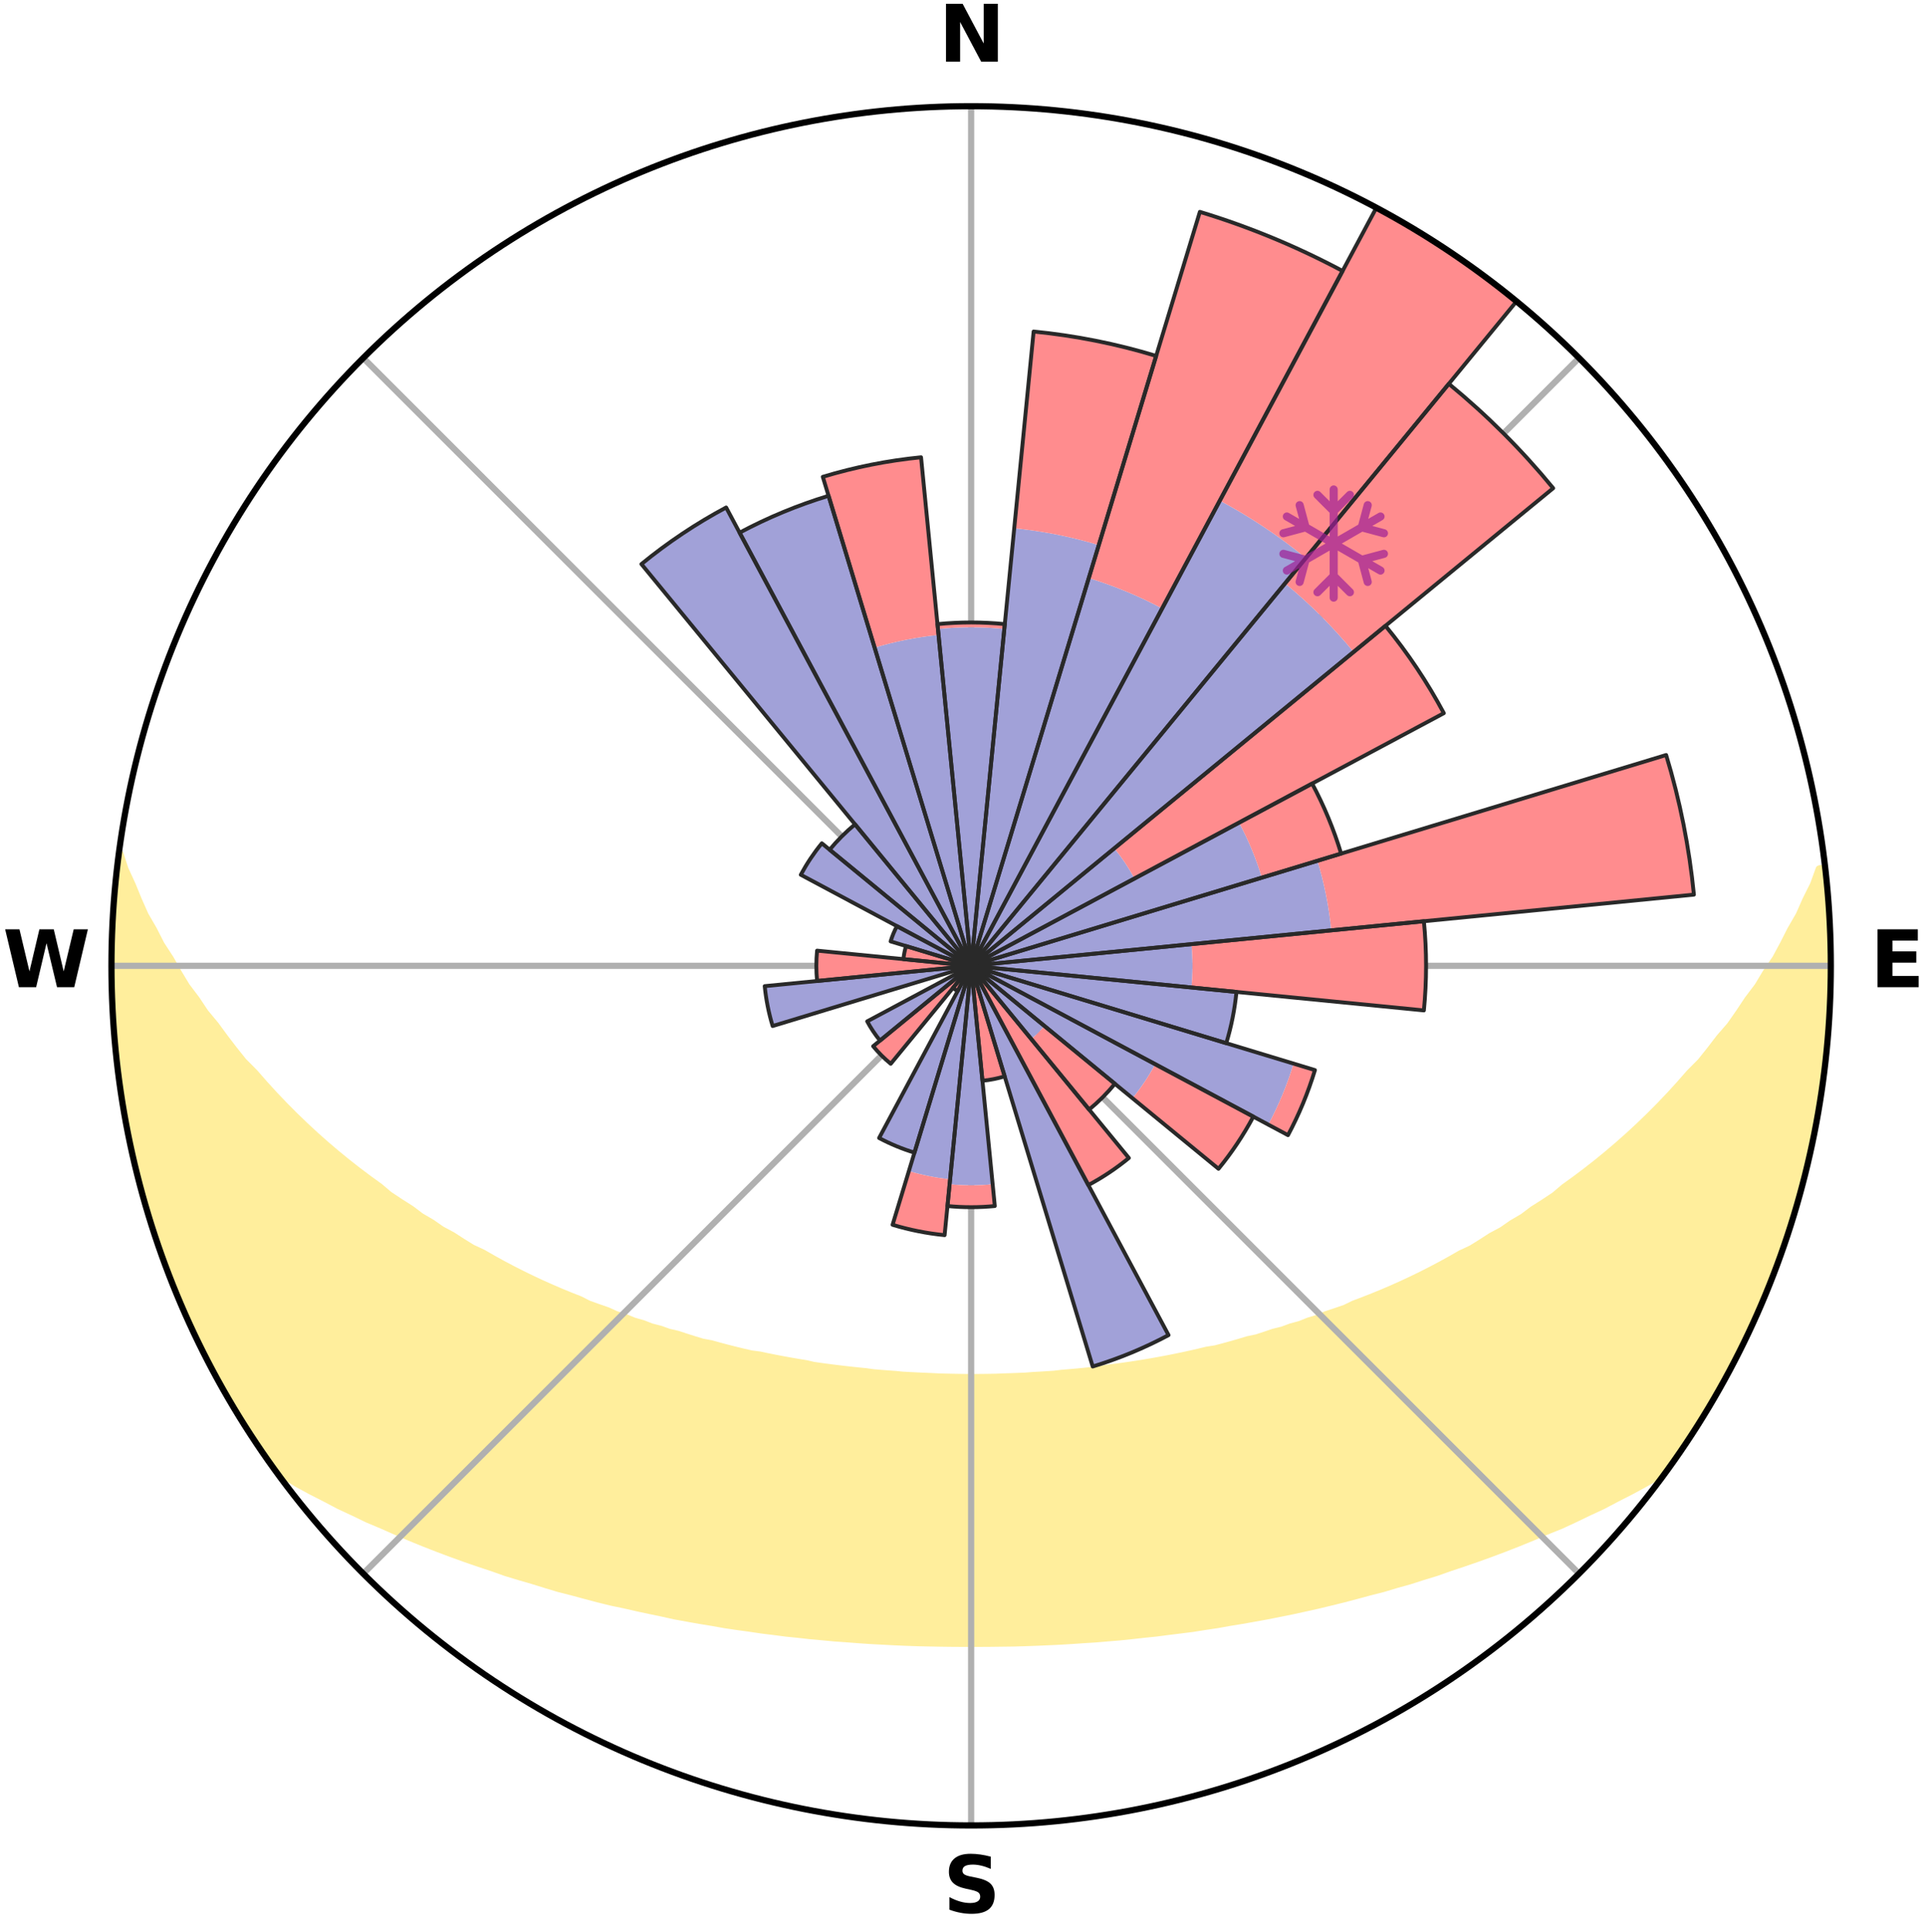 <?xml version="1.0" encoding="utf-8" standalone="no"?>
<!DOCTYPE svg PUBLIC "-//W3C//DTD SVG 1.1//EN"
  "http://www.w3.org/Graphics/SVG/1.1/DTD/svg11.dtd">
<svg xmlns:xlink="http://www.w3.org/1999/xlink" width="248.41pt" height="249.158pt" viewBox="0 0 248.41 249.158" xmlns="http://www.w3.org/2000/svg" version="1.1">
 <title>Ski Rose for Zöblen - Schattwald (Tannheimer Tal)</title>
 <defs>
  <style type="text/css">*{stroke-linejoin: round; stroke-linecap: butt}</style>
 </defs>
 <g id="figure_1">
  <g id="patch_1">
   <path d="M 0 249.158 
L 248.41 249.158 
L 248.41 0 
L 0 0 
z
" style="fill: #ffffff"/>
  </g>
  <g id="axes_1">
   <g id="patch_2">
    <path d="M 236.135 124.579 
C 236.135 110.018 233.267 95.599 227.695 82.147 
C 222.122 68.695 213.955 56.471 203.659 46.175 
C 193.363 35.879 181.139 27.711 167.687 22.139 
C 154.235 16.567 139.815 13.699 125.255 13.699 
C 110.694 13.699 96.275 16.567 82.823 22.139 
C 69.371 27.711 57.147 35.879 46.851 46.175 
C 36.555 56.471 28.387 68.695 22.815 82.147 
C 17.243 95.599 14.375 110.018 14.375 124.579 
C 14.375 139.14 17.243 153.559 22.815 167.011 
C 28.387 180.463 36.555 192.687 46.851 202.983 
C 57.147 213.279 69.371 221.447 82.823 227.019 
C 96.275 232.591 110.694 235.459 125.255 235.459 
C 139.815 235.459 154.235 232.591 167.687 227.019 
C 181.139 221.447 193.363 213.279 203.659 202.983 
C 213.955 192.687 222.122 180.463 227.695 167.011 
C 233.267 153.559 236.135 139.14 236.135 124.579 
M 125.255 124.579 
C 125.255 124.579 125.255 124.579 125.255 124.579 
C 125.255 124.579 125.255 124.579 125.255 124.579 
C 125.255 124.579 125.255 124.579 125.255 124.579 
C 125.255 124.579 125.255 124.579 125.255 124.579 
C 125.255 124.579 125.255 124.579 125.255 124.579 
C 125.255 124.579 125.255 124.579 125.255 124.579 
C 125.255 124.579 125.255 124.579 125.255 124.579 
C 125.255 124.579 125.255 124.579 125.255 124.579 
C 125.255 124.579 125.255 124.579 125.255 124.579 
C 125.255 124.579 125.255 124.579 125.255 124.579 
C 125.255 124.579 125.255 124.579 125.255 124.579 
C 125.255 124.579 125.255 124.579 125.255 124.579 
C 125.255 124.579 125.255 124.579 125.255 124.579 
C 125.255 124.579 125.255 124.579 125.255 124.579 
C 125.255 124.579 125.255 124.579 125.255 124.579 
C 125.255 124.579 125.255 124.579 125.255 124.579 
z
" style="fill: #ffffff"/>
   </g>
   <g id="PolyCollection_1">
    <defs>
     <path id="m9bbdda7cf1" d="M 235.388 -137.127 
L 234.673 -137.046 
L 233.945 -135.045 
L 232.954 -133.055 
L 232.097 -131.114 
L 230.99 -129.196 
L 230.04 -127.323 
L 229.052 -125.485 
L 227.822 -123.684 
L 226.763 -121.921 
L 225.466 -120.204 
L 224.346 -118.518 
L 223.197 -116.871 
L 221.817 -115.281 
L 220.617 -113.714 
L 219.394 -112.185 
L 217.945 -110.726 
L 216.68 -109.28 
L 215.395 -107.873 
L 214.092 -106.505 
L 212.772 -105.177 
L 211.437 -103.889 
L 210.088 -102.64 
L 208.726 -101.43 
L 207.353 -100.261 
L 205.969 -99.13 
L 204.576 -98.038 
L 203.176 -96.986 
L 201.77 -95.971 
L 200.538 -94.924 
L 199.119 -93.983 
L 197.698 -93.08 
L 196.448 -92.135 
L 195.022 -91.302 
L 193.763 -90.422 
L 192.336 -89.659 
L 191.073 -88.843 
L 189.807 -88.057 
L 188.386 -87.392 
L 187.121 -86.667 
L 185.857 -85.971 
L 184.594 -85.304 
L 183.332 -84.664 
L 182.073 -84.051 
L 180.817 -83.465 
L 179.566 -82.905 
L 178.318 -82.37 
L 177.076 -81.861 
L 175.84 -81.375 
L 174.611 -80.912 
L 173.501 -80.37 
L 172.282 -79.952 
L 171.072 -79.555 
L 169.971 -79.075 
L 168.775 -78.719 
L 167.682 -78.278 
L 166.5 -77.96 
L 165.416 -77.557 
L 164.251 -77.273 
L 163.177 -76.905 
L 162.106 -76.553 
L 160.967 -76.317 
L 159.908 -75.998 
L 158.853 -75.693 
L 157.803 -75.404 
L 156.758 -75.129 
L 155.661 -74.96 
L 154.629 -74.711 
L 153.602 -74.475 
L 152.581 -74.251 
L 151.564 -74.04 
L 150.553 -73.84 
L 149.546 -73.651 
L 148.545 -73.473 
L 147.55 -73.304 
L 146.559 -73.146 
L 145.574 -72.997 
L 144.593 -72.857 
L 143.617 -72.725 
L 142.646 -72.602 
L 141.698 -72.427 
L 140.734 -72.322 
L 139.774 -72.224 
L 138.818 -72.133 
L 137.866 -72.048 
L 136.918 -71.97 
L 135.981 -71.857 
L 135.038 -71.794 
L 134.098 -71.736 
L 133.16 -71.683 
L 132.229 -71.609 
L 131.294 -71.57 
L 130.362 -71.535 
L 129.432 -71.506 
L 128.503 -71.468 
L 127.574 -71.451 
L 126.646 -71.439 
L 125.719 -71.43 
L 124.791 -71.43 
L 123.863 -71.443 
L 122.936 -71.459 
L 122.007 -71.48 
L 121.078 -71.505 
L 120.149 -71.553 
L 119.218 -71.591 
L 118.284 -71.634 
L 117.349 -71.682 
L 116.412 -71.734 
L 115.478 -71.828 
L 114.536 -71.895 
L 113.591 -71.968 
L 112.643 -72.047 
L 111.704 -72.18 
L 110.75 -72.275 
L 109.792 -72.376 
L 108.829 -72.484 
L 107.863 -72.6 
L 106.892 -72.723 
L 105.916 -72.855 
L 104.935 -72.995 
L 103.98 -73.216 
L 102.992 -73.377 
L 101.998 -73.548 
L 101 -73.728 
L 99.997 -73.919 
L 98.988 -74.122 
L 97.975 -74.335 
L 96.906 -74.473 
L 95.879 -74.709 
L 94.847 -74.958 
L 93.81 -75.22 
L 92.768 -75.497 
L 91.721 -75.788 
L 90.601 -75.996 
L 89.542 -76.316 
L 88.479 -76.652 
L 87.412 -77.004 
L 86.258 -77.272 
L 85.18 -77.658 
L 84.009 -77.959 
L 82.922 -78.381 
L 81.735 -78.718 
L 80.64 -79.178 
L 79.438 -79.555 
L 78.336 -80.055 
L 77.122 -80.473 
L 75.9 -80.913 
L 74.79 -81.478 
L 73.558 -81.963 
L 72.32 -82.473 
L 71.077 -83.007 
L 69.829 -83.566 
L 68.577 -84.151 
L 67.322 -84.763 
L 66.064 -85.402 
L 64.805 -86.068 
L 63.544 -86.763 
L 62.283 -87.486 
L 60.866 -88.15 
L 59.604 -88.934 
L 58.344 -89.748 
L 56.922 -90.51 
L 55.667 -91.387 
L 54.245 -92.218 
L 52.997 -93.161 
L 51.58 -94.062 
L 50.166 -95.001 
L 48.937 -96.045 
L 47.534 -97.057 
L 46.138 -98.107 
L 44.749 -99.196 
L 43.369 -100.323 
L 41.999 -101.49 
L 40.64 -102.696 
L 39.294 -103.942 
L 37.962 -105.227 
L 36.646 -106.551 
L 35.346 -107.915 
L 34.064 -109.319 
L 32.802 -110.762 
L 31.356 -112.217 
L 30.136 -113.742 
L 28.939 -115.305 
L 27.766 -116.907 
L 26.415 -118.534 
L 25.297 -120.215 
L 24.003 -121.928 
L 22.946 -123.686 
L 21.922 -125.481 
L 20.73 -127.316 
L 19.781 -129.184 
L 18.674 -131.098 
L 17.815 -133.035 
L 17.01 -135.002 
L 16.084 -137.018 
L 15.423 -139.039 
L 15.423 -139.039 
L 15.423 -139.039 
L 15.115 -137.128 
L 14.943 -135.201 
L 14.803 -133.272 
L 14.594 -131.347 
L 14.521 -129.414 
L 14.48 -127.48 
L 14.471 -125.546 
L 14.394 -123.612 
L 14.45 -121.678 
L 14.537 -119.745 
L 14.736 -117.819 
L 14.791 -115.885 
L 14.892 -113.952 
L 15.104 -112.029 
L 15.431 -110.12 
L 15.615 -108.193 
L 15.92 -106.283 
L 16.255 -104.377 
L 16.62 -102.477 
L 17.014 -100.583 
L 17.439 -98.695 
L 17.984 -96.837 
L 18.469 -94.965 
L 18.985 -93.1 
L 19.531 -91.244 
L 20.108 -89.397 
L 20.806 -87.592 
L 21.444 -85.766 
L 22.113 -83.95 
L 22.876 -82.173 
L 23.608 -80.382 
L 24.371 -78.604 
L 25.23 -76.87 
L 26.061 -75.123 
L 26.927 -73.393 
L 27.828 -71.68 
L 28.764 -69.987 
L 29.751 -68.323 
L 30.72 -66.648 
L 31.743 -65.005 
L 32.794 -63.381 
L 33.918 -61.805 
L 34.999 -60.2 
L 36.548 -58.94 
L 38.296 -57.853 
L 40.122 -56.861 
L 41.966 -55.921 
L 43.758 -54.974 
L 45.61 -54.115 
L 47.408 -53.246 
L 49.263 -52.466 
L 51.06 -51.668 
L 52.854 -50.903 
L 54.645 -50.172 
L 56.431 -49.471 
L 58.213 -48.802 
L 59.988 -48.161 
L 61.757 -47.55 
L 63.519 -46.966 
L 65.233 -46.356 
L 66.981 -45.826 
L 68.72 -45.32 
L 70.419 -44.793 
L 72.109 -44.285 
L 73.825 -43.85 
L 75.505 -43.394 
L 77.174 -42.954 
L 78.841 -42.542 
L 80.522 -42.192 
L 82.17 -41.814 
L 83.814 -41.462 
L 85.448 -41.122 
L 87.058 -40.764 
L 88.682 -40.468 
L 90.297 -40.182 
L 91.907 -39.92 
L 93.496 -39.635 
L 95.091 -39.398 
L 96.681 -39.182 
L 98.255 -38.947 
L 99.832 -38.754 
L 101.397 -38.55 
L 102.965 -38.391 
L 104.521 -38.216 
L 106.078 -38.076 
L 107.626 -37.929 
L 109.175 -37.82 
L 110.716 -37.701 
L 112.255 -37.595 
L 113.792 -37.513 
L 115.326 -37.432 
L 116.857 -37.365 
L 118.387 -37.311 
L 119.915 -37.28 
L 121.442 -37.25 
L 122.968 -37.231 
L 124.493 -37.224 
L 126.017 -37.224 
L 127.542 -37.232 
L 129.068 -37.251 
L 130.595 -37.271 
L 132.123 -37.313 
L 133.652 -37.368 
L 135.184 -37.436 
L 136.718 -37.507 
L 138.254 -37.599 
L 139.792 -37.706 
L 141.338 -37.802 
L 142.883 -37.935 
L 144.435 -38.063 
L 145.987 -38.223 
L 147.543 -38.398 
L 149.111 -38.557 
L 150.675 -38.761 
L 152.252 -38.955 
L 153.837 -39.155 
L 155.416 -39.406 
L 157.011 -39.644 
L 158.599 -39.93 
L 160.209 -40.192 
L 161.823 -40.479 
L 163.447 -40.774 
L 165.074 -41.096 
L 166.713 -41.427 
L 168.354 -41.786 
L 170.007 -42.156 
L 171.662 -42.554 
L 173.329 -42.966 
L 174.997 -43.407 
L 176.677 -43.863 
L 178.392 -44.297 
L 180.081 -44.806 
L 181.813 -45.287 
L 183.52 -45.839 
L 185.267 -46.369 
L 186.98 -46.98 
L 188.741 -47.564 
L 190.51 -48.175 
L 192.285 -48.816 
L 194.066 -49.485 
L 195.852 -50.186 
L 197.642 -50.917 
L 199.436 -51.682 
L 201.289 -52.426 
L 203.087 -53.259 
L 204.886 -54.128 
L 206.736 -54.987 
L 208.528 -55.934 
L 210.372 -56.873 
L 212.198 -57.865 
L 214.007 -58.906 
L 215.521 -60.193 
L 216.601 -61.798 
L 217.692 -63.397 
L 218.759 -65.01 
L 219.783 -66.652 
L 220.737 -68.336 
L 221.746 -69.987 
L 222.687 -71.678 
L 223.575 -73.397 
L 224.414 -75.14 
L 225.309 -76.856 
L 226.132 -78.607 
L 226.862 -80.399 
L 227.64 -82.17 
L 228.371 -83.961 
L 229.054 -85.77 
L 229.751 -87.575 
L 230.333 -89.42 
L 230.983 -91.243 
L 231.523 -93.101 
L 232.096 -94.949 
L 232.536 -96.834 
L 233.034 -98.704 
L 233.497 -100.582 
L 233.799 -102.496 
L 234.204 -104.387 
L 234.555 -106.289 
L 234.883 -108.195 
L 235.17 -110.108 
L 235.413 -112.028 
L 235.621 -113.952 
L 235.622 -115.893 
L 235.758 -117.82 
L 235.859 -119.75 
L 235.923 -121.681 
L 236.13 -123.611 
L 236.126 -125.547 
L 236.089 -127.481 
L 236.014 -129.415 
L 235.906 -131.347 
L 235.765 -133.276 
L 235.594 -135.203 
L 235.388 -137.127 
z
" style="stroke: #ffee9c"/>
    </defs>
    <g clip-path="url(#p303d9d5d73)">
     <use xlink:href="#m9bbdda7cf1" x="0" y="249.158" style="fill: #ffee9c; stroke: #ffee9c"/>
    </g>
   </g>
   <g id="matplotlib.axis_1">
    <g id="xtick_1">
     <g id="line2d_1">
      <path d="M 125.255 124.579 
L 125.255 13.699 
" clip-path="url(#p303d9d5d73)" style="fill: none; stroke: #b0b0b0; stroke-width: 0.8; stroke-linecap: square"/>
     </g>
     <g id="text_1">
      <!-- N -->
      <g transform="translate(121.07 7.958) scale(0.1 -0.1)">
       <defs>
        <path id="DejaVuSans-Bold-4e" d="M 588 4666 
L 1931 4666 
L 3628 1466 
L 3628 4666 
L 4769 4666 
L 4769 0 
L 3425 0 
L 1728 3200 
L 1728 0 
L 588 0 
L 588 4666 
z
" transform="scale(0.016)"/>
       </defs>
       <use xlink:href="#DejaVuSans-Bold-4e"/>
      </g>
     </g>
    </g>
    <g id="xtick_2">
     <g id="line2d_2">
      <path d="M 125.255 124.579 
L 203.659 46.175 
" clip-path="url(#p303d9d5d73)" style="fill: none; stroke: #b0b0b0; stroke-width: 0.8; stroke-linecap: square"/>
     </g>
    </g>
    <g id="xtick_3">
     <g id="line2d_3">
      <path d="M 125.255 124.579 
L 236.135 124.579 
" clip-path="url(#p303d9d5d73)" style="fill: none; stroke: #b0b0b0; stroke-width: 0.8; stroke-linecap: square"/>
     </g>
     <g id="text_2">
      <!-- E -->
      <g transform="translate(241.219 127.338) scale(0.1 -0.1)">
       <defs>
        <path id="DejaVuSans-Bold-45" d="M 588 4666 
L 3834 4666 
L 3834 3756 
L 1791 3756 
L 1791 2888 
L 3713 2888 
L 3713 1978 
L 1791 1978 
L 1791 909 
L 3903 909 
L 3903 0 
L 588 0 
L 588 4666 
z
" transform="scale(0.016)"/>
       </defs>
       <use xlink:href="#DejaVuSans-Bold-45"/>
      </g>
     </g>
    </g>
    <g id="xtick_4">
     <g id="line2d_4">
      <path d="M 125.255 124.579 
L 203.659 202.983 
" clip-path="url(#p303d9d5d73)" style="fill: none; stroke: #b0b0b0; stroke-width: 0.8; stroke-linecap: square"/>
     </g>
    </g>
    <g id="xtick_5">
     <g id="line2d_5">
      <path d="M 125.255 124.579 
L 125.255 235.459 
" clip-path="url(#p303d9d5d73)" style="fill: none; stroke: #b0b0b0; stroke-width: 0.8; stroke-linecap: square"/>
     </g>
     <g id="text_3">
      <!-- S -->
      <g transform="translate(121.654 246.718) scale(0.1 -0.1)">
       <defs>
        <path id="DejaVuSans-Bold-53" d="M 3834 4519 
L 3834 3531 
Q 3450 3703 3084 3790 
Q 2719 3878 2394 3878 
Q 1963 3878 1756 3759 
Q 1550 3641 1550 3391 
Q 1550 3203 1689 3098 
Q 1828 2994 2194 2919 
L 2706 2816 
Q 3484 2659 3812 2340 
Q 4141 2022 4141 1434 
Q 4141 663 3683 286 
Q 3225 -91 2284 -91 
Q 1841 -91 1394 -6 
Q 947 78 500 244 
L 500 1259 
Q 947 1022 1364 901 
Q 1781 781 2169 781 
Q 2563 781 2772 912 
Q 2981 1044 2981 1288 
Q 2981 1506 2839 1625 
Q 2697 1744 2272 1838 
L 1806 1941 
Q 1106 2091 782 2419 
Q 459 2747 459 3303 
Q 459 4000 909 4375 
Q 1359 4750 2203 4750 
Q 2588 4750 2994 4692 
Q 3400 4634 3834 4519 
z
" transform="scale(0.016)"/>
       </defs>
       <use xlink:href="#DejaVuSans-Bold-53"/>
      </g>
     </g>
    </g>
    <g id="xtick_6">
     <g id="line2d_6">
      <path d="M 125.255 124.579 
L 46.851 202.983 
" clip-path="url(#p303d9d5d73)" style="fill: none; stroke: #b0b0b0; stroke-width: 0.8; stroke-linecap: square"/>
     </g>
    </g>
    <g id="xtick_7">
     <g id="line2d_7">
      <path d="M 125.255 124.579 
L 14.375 124.579 
" clip-path="url(#p303d9d5d73)" style="fill: none; stroke: #b0b0b0; stroke-width: 0.8; stroke-linecap: square"/>
     </g>
     <g id="text_4">
      <!-- W -->
      <g transform="translate(0.36 127.338) scale(0.1 -0.1)">
       <defs>
        <path id="DejaVuSans-Bold-57" d="M 191 4666 
L 1344 4666 
L 2150 1275 
L 2950 4666 
L 4109 4666 
L 4909 1275 
L 5716 4666 
L 6859 4666 
L 5759 0 
L 4372 0 
L 3525 3547 
L 2688 0 
L 1300 0 
L 191 4666 
z
" transform="scale(0.016)"/>
       </defs>
       <use xlink:href="#DejaVuSans-Bold-57"/>
      </g>
     </g>
    </g>
    <g id="xtick_8">
     <g id="line2d_8">
      <path d="M 125.255 124.579 
L 46.851 46.175 
" clip-path="url(#p303d9d5d73)" style="fill: none; stroke: #b0b0b0; stroke-width: 0.8; stroke-linecap: square"/>
     </g>
    </g>
   </g>
   <g id="matplotlib.axis_2"/>
   <g id="patch_3">
    <path d="M 125.255 124.579 
C 125.255 124.579 125.255 124.579 125.255 124.579 
C 125.255 124.579 125.255 124.579 125.255 124.579 
L 125.255 124.579 
C 125.255 124.579 125.255 124.579 125.255 124.579 
C 125.255 124.579 125.255 124.579 125.255 124.579 
z
" clip-path="url(#p303d9d5d73)" style="fill: #d9d9d9"/>
   </g>
   <g id="patch_4">
    <path d="M 125.255 124.579 
C 125.255 124.579 125.255 124.579 125.255 124.579 
C 125.255 124.579 125.255 124.579 125.255 124.579 
L 125.255 124.579 
C 125.255 124.579 125.255 124.579 125.255 124.579 
C 125.255 124.579 125.255 124.579 125.255 124.579 
z
" clip-path="url(#p303d9d5d73)" style="fill: #d9d9d9"/>
   </g>
   <g id="patch_5">
    <path d="M 125.255 124.579 
C 125.255 124.579 125.255 124.579 125.255 124.579 
C 125.255 124.579 125.255 124.579 125.255 124.579 
L 125.255 124.579 
C 125.255 124.579 125.255 124.579 125.255 124.579 
C 125.255 124.579 125.255 124.579 125.255 124.579 
z
" clip-path="url(#p303d9d5d73)" style="fill: #d9d9d9"/>
   </g>
   <g id="patch_6">
    <path d="M 125.255 124.579 
C 125.255 124.579 125.255 124.579 125.255 124.579 
C 125.255 124.579 125.255 124.579 125.255 124.579 
L 125.255 124.579 
C 125.255 124.579 125.255 124.579 125.255 124.579 
C 125.255 124.579 125.255 124.579 125.255 124.579 
z
" clip-path="url(#p303d9d5d73)" style="fill: #d9d9d9"/>
   </g>
   <g id="patch_7">
    <path d="M 125.255 124.579 
C 125.255 124.579 125.255 124.579 125.255 124.579 
C 125.255 124.579 125.255 124.579 125.255 124.579 
L 125.255 124.579 
C 125.255 124.579 125.255 124.579 125.255 124.579 
C 125.255 124.579 125.255 124.579 125.255 124.579 
z
" clip-path="url(#p303d9d5d73)" style="fill: #d9d9d9"/>
   </g>
   <g id="patch_8">
    <path d="M 125.255 124.579 
C 125.255 124.579 125.255 124.579 125.255 124.579 
C 125.255 124.579 125.255 124.579 125.255 124.579 
L 125.255 124.579 
C 125.255 124.579 125.255 124.579 125.255 124.579 
C 125.255 124.579 125.255 124.579 125.255 124.579 
z
" clip-path="url(#p303d9d5d73)" style="fill: #d9d9d9"/>
   </g>
   <g id="patch_9">
    <path d="M 125.255 124.579 
C 125.255 124.579 125.255 124.579 125.255 124.579 
C 125.255 124.579 125.255 124.579 125.255 124.579 
L 125.255 124.579 
C 125.255 124.579 125.255 124.579 125.255 124.579 
C 125.255 124.579 125.255 124.579 125.255 124.579 
z
" clip-path="url(#p303d9d5d73)" style="fill: #d9d9d9"/>
   </g>
   <g id="patch_10">
    <path d="M 125.255 124.579 
C 125.255 124.579 125.255 124.579 125.255 124.579 
C 125.255 124.579 125.255 124.579 125.255 124.579 
L 125.255 124.579 
C 125.255 124.579 125.255 124.579 125.255 124.579 
C 125.255 124.579 125.255 124.579 125.255 124.579 
z
" clip-path="url(#p303d9d5d73)" style="fill: #d9d9d9"/>
   </g>
   <g id="patch_11">
    <path d="M 125.255 124.579 
C 125.255 124.579 125.255 124.579 125.255 124.579 
C 125.255 124.579 125.255 124.579 125.255 124.579 
L 125.255 124.579 
C 125.255 124.579 125.255 124.579 125.255 124.579 
C 125.255 124.579 125.255 124.579 125.255 124.579 
z
" clip-path="url(#p303d9d5d73)" style="fill: #d9d9d9"/>
   </g>
   <g id="patch_12">
    <path d="M 125.255 124.579 
C 125.255 124.579 125.255 124.579 125.255 124.579 
C 125.255 124.579 125.255 124.579 125.255 124.579 
L 125.255 124.579 
C 125.255 124.579 125.255 124.579 125.255 124.579 
C 125.255 124.579 125.255 124.579 125.255 124.579 
z
" clip-path="url(#p303d9d5d73)" style="fill: #d9d9d9"/>
   </g>
   <g id="patch_13">
    <path d="M 125.255 124.579 
C 125.255 124.579 125.255 124.579 125.255 124.579 
C 125.255 124.579 125.255 124.579 125.255 124.579 
L 125.255 124.579 
C 125.255 124.579 125.255 124.579 125.255 124.579 
C 125.255 124.579 125.255 124.579 125.255 124.579 
z
" clip-path="url(#p303d9d5d73)" style="fill: #d9d9d9"/>
   </g>
   <g id="patch_14">
    <path d="M 125.255 124.579 
C 125.255 124.579 125.255 124.579 125.255 124.579 
C 125.255 124.579 125.255 124.579 125.255 124.579 
L 125.255 124.579 
C 125.255 124.579 125.255 124.579 125.255 124.579 
C 125.255 124.579 125.255 124.579 125.255 124.579 
z
" clip-path="url(#p303d9d5d73)" style="fill: #d9d9d9"/>
   </g>
   <g id="patch_15">
    <path d="M 125.255 124.579 
C 125.255 124.579 125.255 124.579 125.255 124.579 
C 125.255 124.579 125.255 124.579 125.255 124.579 
L 125.255 124.579 
C 125.255 124.579 125.255 124.579 125.255 124.579 
C 125.255 124.579 125.255 124.579 125.255 124.579 
z
" clip-path="url(#p303d9d5d73)" style="fill: #d9d9d9"/>
   </g>
   <g id="patch_16">
    <path d="M 125.255 124.579 
C 125.255 124.579 125.255 124.579 125.255 124.579 
C 125.255 124.579 125.255 124.579 125.255 124.579 
L 125.255 124.579 
C 125.255 124.579 125.255 124.579 125.255 124.579 
C 125.255 124.579 125.255 124.579 125.255 124.579 
z
" clip-path="url(#p303d9d5d73)" style="fill: #d9d9d9"/>
   </g>
   <g id="patch_17">
    <path d="M 125.255 124.579 
C 125.255 124.579 125.255 124.579 125.255 124.579 
C 125.255 124.579 125.255 124.579 125.255 124.579 
L 125.255 124.579 
C 125.255 124.579 125.255 124.579 125.255 124.579 
C 125.255 124.579 125.255 124.579 125.255 124.579 
z
" clip-path="url(#p303d9d5d73)" style="fill: #d9d9d9"/>
   </g>
   <g id="patch_18">
    <path d="M 125.255 124.579 
C 125.255 124.579 125.255 124.579 125.255 124.579 
C 125.255 124.579 125.255 124.579 125.255 124.579 
L 125.255 124.579 
C 125.255 124.579 125.255 124.579 125.255 124.579 
C 125.255 124.579 125.255 124.579 125.255 124.579 
z
" clip-path="url(#p303d9d5d73)" style="fill: #d9d9d9"/>
   </g>
   <g id="patch_19">
    <path d="M 125.255 124.579 
C 125.255 124.579 125.255 124.579 125.255 124.579 
C 125.255 124.579 125.255 124.579 125.255 124.579 
L 125.255 124.579 
C 125.255 124.579 125.255 124.579 125.255 124.579 
C 125.255 124.579 125.255 124.579 125.255 124.579 
z
" clip-path="url(#p303d9d5d73)" style="fill: #d9d9d9"/>
   </g>
   <g id="patch_20">
    <path d="M 125.255 124.579 
C 125.255 124.579 125.255 124.579 125.255 124.579 
C 125.255 124.579 125.255 124.579 125.255 124.579 
L 125.255 124.579 
C 125.255 124.579 125.255 124.579 125.255 124.579 
C 125.255 124.579 125.255 124.579 125.255 124.579 
z
" clip-path="url(#p303d9d5d73)" style="fill: #d9d9d9"/>
   </g>
   <g id="patch_21">
    <path d="M 125.255 124.579 
C 125.255 124.579 125.255 124.579 125.255 124.579 
C 125.255 124.579 125.255 124.579 125.255 124.579 
L 125.255 124.579 
C 125.255 124.579 125.255 124.579 125.255 124.579 
C 125.255 124.579 125.255 124.579 125.255 124.579 
z
" clip-path="url(#p303d9d5d73)" style="fill: #d9d9d9"/>
   </g>
   <g id="patch_22">
    <path d="M 125.255 124.579 
C 125.255 124.579 125.255 124.579 125.255 124.579 
C 125.255 124.579 125.255 124.579 125.255 124.579 
L 125.255 124.579 
C 125.255 124.579 125.255 124.579 125.255 124.579 
C 125.255 124.579 125.255 124.579 125.255 124.579 
z
" clip-path="url(#p303d9d5d73)" style="fill: #d9d9d9"/>
   </g>
   <g id="patch_23">
    <path d="M 125.255 124.579 
C 125.255 124.579 125.255 124.579 125.255 124.579 
C 125.255 124.579 125.255 124.579 125.255 124.579 
L 125.255 124.579 
C 125.255 124.579 125.255 124.579 125.255 124.579 
C 125.255 124.579 125.255 124.579 125.255 124.579 
z
" clip-path="url(#p303d9d5d73)" style="fill: #d9d9d9"/>
   </g>
   <g id="patch_24">
    <path d="M 125.255 124.579 
C 125.255 124.579 125.255 124.579 125.255 124.579 
C 125.255 124.579 125.255 124.579 125.255 124.579 
L 125.255 124.579 
C 125.255 124.579 125.255 124.579 125.255 124.579 
C 125.255 124.579 125.255 124.579 125.255 124.579 
z
" clip-path="url(#p303d9d5d73)" style="fill: #d9d9d9"/>
   </g>
   <g id="patch_25">
    <path d="M 125.255 124.579 
C 125.255 124.579 125.255 124.579 125.255 124.579 
C 125.255 124.579 125.255 124.579 125.255 124.579 
L 125.255 124.579 
C 125.255 124.579 125.255 124.579 125.255 124.579 
C 125.255 124.579 125.255 124.579 125.255 124.579 
z
" clip-path="url(#p303d9d5d73)" style="fill: #d9d9d9"/>
   </g>
   <g id="patch_26">
    <path d="M 125.255 124.579 
C 125.255 124.579 125.255 124.579 125.255 124.579 
C 125.255 124.579 125.255 124.579 125.255 124.579 
L 125.255 124.579 
C 125.255 124.579 125.255 124.579 125.255 124.579 
C 125.255 124.579 125.255 124.579 125.255 124.579 
z
" clip-path="url(#p303d9d5d73)" style="fill: #d9d9d9"/>
   </g>
   <g id="patch_27">
    <path d="M 125.255 124.579 
C 125.255 124.579 125.255 124.579 125.255 124.579 
C 125.255 124.579 125.255 124.579 125.255 124.579 
L 125.255 124.579 
C 125.255 124.579 125.255 124.579 125.255 124.579 
C 125.255 124.579 125.255 124.579 125.255 124.579 
z
" clip-path="url(#p303d9d5d73)" style="fill: #d9d9d9"/>
   </g>
   <g id="patch_28">
    <path d="M 125.255 124.579 
C 125.255 124.579 125.255 124.579 125.255 124.579 
C 125.255 124.579 125.255 124.579 125.255 124.579 
L 125.255 124.579 
C 125.255 124.579 125.255 124.579 125.255 124.579 
C 125.255 124.579 125.255 124.579 125.255 124.579 
z
" clip-path="url(#p303d9d5d73)" style="fill: #d9d9d9"/>
   </g>
   <g id="patch_29">
    <path d="M 125.255 124.579 
C 125.255 124.579 125.255 124.579 125.255 124.579 
C 125.255 124.579 125.255 124.579 125.255 124.579 
L 125.255 124.579 
C 125.255 124.579 125.255 124.579 125.255 124.579 
C 125.255 124.579 125.255 124.579 125.255 124.579 
z
" clip-path="url(#p303d9d5d73)" style="fill: #d9d9d9"/>
   </g>
   <g id="patch_30">
    <path d="M 125.255 124.579 
C 125.255 124.579 125.255 124.579 125.255 124.579 
C 125.255 124.579 125.255 124.579 125.255 124.579 
L 125.255 124.579 
C 125.255 124.579 125.255 124.579 125.255 124.579 
C 125.255 124.579 125.255 124.579 125.255 124.579 
z
" clip-path="url(#p303d9d5d73)" style="fill: #d9d9d9"/>
   </g>
   <g id="patch_31">
    <path d="M 125.255 124.579 
C 125.255 124.579 125.255 124.579 125.255 124.579 
C 125.255 124.579 125.255 124.579 125.255 124.579 
L 125.255 124.579 
C 125.255 124.579 125.255 124.579 125.255 124.579 
C 125.255 124.579 125.255 124.579 125.255 124.579 
z
" clip-path="url(#p303d9d5d73)" style="fill: #d9d9d9"/>
   </g>
   <g id="patch_32">
    <path d="M 125.255 124.579 
C 125.255 124.579 125.255 124.579 125.255 124.579 
C 125.255 124.579 125.255 124.579 125.255 124.579 
L 125.255 124.579 
C 125.255 124.579 125.255 124.579 125.255 124.579 
C 125.255 124.579 125.255 124.579 125.255 124.579 
z
" clip-path="url(#p303d9d5d73)" style="fill: #d9d9d9"/>
   </g>
   <g id="patch_33">
    <path d="M 125.255 124.579 
C 125.255 124.579 125.255 124.579 125.255 124.579 
C 125.255 124.579 125.255 124.579 125.255 124.579 
L 125.255 124.579 
C 125.255 124.579 125.255 124.579 125.255 124.579 
C 125.255 124.579 125.255 124.579 125.255 124.579 
z
" clip-path="url(#p303d9d5d73)" style="fill: #d9d9d9"/>
   </g>
   <g id="patch_34">
    <path d="M 125.255 124.579 
C 125.255 124.579 125.255 124.579 125.255 124.579 
C 125.255 124.579 125.255 124.579 125.255 124.579 
L 125.255 124.579 
C 125.255 124.579 125.255 124.579 125.255 124.579 
C 125.255 124.579 125.255 124.579 125.255 124.579 
z
" clip-path="url(#p303d9d5d73)" style="fill: #d9d9d9"/>
   </g>
   <g id="patch_35">
    <path d="M 125.255 124.579 
C 125.255 124.579 125.255 124.579 125.255 124.579 
C 125.255 124.579 125.255 124.579 125.255 124.579 
L 129.535 81.119 
C 128.113 80.979 126.684 80.908 125.255 80.908 
C 123.825 80.908 122.397 80.979 120.974 81.119 
z
" clip-path="url(#p303d9d5d73)" style="fill: #a1a1d8"/>
   </g>
   <g id="patch_36">
    <path d="M 125.255 124.579 
C 125.255 124.579 125.255 124.579 125.255 124.579 
C 125.255 124.579 125.255 124.579 125.255 124.579 
L 141.718 70.309 
C 139.941 69.77 138.139 69.319 136.319 68.956 
C 134.498 68.594 132.661 68.322 130.814 68.14 
z
" clip-path="url(#p303d9d5d73)" style="fill: #a1a1d8"/>
   </g>
   <g id="patch_37">
    <path d="M 125.255 124.579 
C 125.255 124.579 125.255 124.579 125.255 124.579 
C 125.255 124.579 125.255 124.579 125.255 124.579 
L 149.892 78.486 
C 148.383 77.679 146.836 76.948 145.256 76.293 
C 143.675 75.638 142.063 75.062 140.426 74.565 
z
" clip-path="url(#p303d9d5d73)" style="fill: #a1a1d8"/>
   </g>
   <g id="patch_38">
    <path d="M 125.255 124.579 
C 125.255 124.579 125.255 124.579 125.255 124.579 
C 125.255 124.579 125.255 124.579 125.255 124.579 
L 168.42 71.982 
C 166.698 70.569 164.908 69.242 163.057 68.005 
C 161.205 66.767 159.294 65.622 157.329 64.572 
z
" clip-path="url(#p303d9d5d73)" style="fill: #a1a1d8"/>
   </g>
   <g id="patch_39">
    <path d="M 125.255 124.579 
C 125.255 124.579 125.255 124.579 125.255 124.579 
C 125.255 124.579 125.255 124.579 125.255 124.579 
L 174.585 84.095 
C 173.26 82.48 171.856 80.931 170.379 79.454 
C 168.902 77.977 167.354 76.574 165.739 75.249 
z
" clip-path="url(#p303d9d5d73)" style="fill: #a1a1d8"/>
   </g>
   <g id="patch_40">
    <path d="M 125.255 124.579 
C 125.255 124.579 125.255 124.579 125.255 124.579 
C 125.255 124.579 125.255 124.579 125.255 124.579 
L 146.325 113.317 
C 145.956 112.627 145.554 111.956 145.119 111.306 
C 144.685 110.656 144.219 110.027 143.723 109.423 
z
" clip-path="url(#p303d9d5d73)" style="fill: #a1a1d8"/>
   </g>
   <g id="patch_41">
    <path d="M 125.255 124.579 
C 125.255 124.579 125.255 124.579 125.255 124.579 
C 125.255 124.579 125.255 124.579 125.255 124.579 
L 162.755 113.204 
C 162.383 111.976 161.95 110.768 161.459 109.583 
C 160.969 108.398 160.42 107.237 159.815 106.106 
z
" clip-path="url(#p303d9d5d73)" style="fill: #a1a1d8"/>
   </g>
   <g id="patch_42">
    <path d="M 125.255 124.579 
C 125.255 124.579 125.255 124.579 125.255 124.579 
C 125.255 124.579 125.255 124.579 125.255 124.579 
L 171.709 120.004 
C 171.559 118.483 171.335 116.971 171.037 115.472 
C 170.739 113.974 170.367 112.491 169.924 111.029 
z
" clip-path="url(#p303d9d5d73)" style="fill: #a1a1d8"/>
   </g>
   <g id="patch_43">
    <path d="M 125.255 124.579 
C 125.255 124.579 125.255 124.579 125.255 124.579 
C 125.255 124.579 125.255 124.579 125.255 124.579 
L 153.673 127.378 
C 153.764 126.448 153.81 125.514 153.81 124.579 
C 153.81 123.644 153.764 122.71 153.673 121.78 
z
" clip-path="url(#p303d9d5d73)" style="fill: #a1a1d8"/>
   </g>
   <g id="patch_44">
    <path d="M 125.255 124.579 
C 125.255 124.579 125.255 124.579 125.255 124.579 
C 125.255 124.579 125.255 124.579 125.255 124.579 
L 158.096 134.541 
C 158.422 133.466 158.695 132.376 158.914 131.274 
C 159.134 130.173 159.299 129.061 159.409 127.943 
z
" clip-path="url(#p303d9d5d73)" style="fill: #a1a1d8"/>
   </g>
   <g id="patch_45">
    <path d="M 125.255 124.579 
C 125.255 124.579 125.255 124.579 125.255 124.579 
C 125.255 124.579 125.255 124.579 125.255 124.579 
L 163.585 145.067 
C 164.256 143.813 164.865 142.526 165.409 141.212 
C 165.954 139.897 166.433 138.557 166.846 137.196 
z
" clip-path="url(#p303d9d5d73)" style="fill: #a1a1d8"/>
   </g>
   <g id="patch_46">
    <path d="M 125.255 124.579 
C 125.255 124.579 125.255 124.579 125.255 124.579 
C 125.255 124.579 125.255 124.579 125.255 124.579 
L 146.066 141.658 
C 146.625 140.977 147.15 140.269 147.64 139.536 
C 148.129 138.803 148.583 138.047 148.998 137.27 
z
" clip-path="url(#p303d9d5d73)" style="fill: #a1a1d8"/>
   </g>
   <g id="patch_47">
    <path d="M 125.255 124.579 
C 125.255 124.579 125.255 124.579 125.255 124.579 
C 125.255 124.579 125.255 124.579 125.255 124.579 
L 133.011 134.03 
C 133.321 133.776 133.617 133.508 133.9 133.225 
C 134.183 132.942 134.452 132.645 134.706 132.336 
z
" clip-path="url(#p303d9d5d73)" style="fill: #a1a1d8"/>
   </g>
   <g id="patch_48">
    <path d="M 125.255 124.579 
C 125.255 124.579 125.255 124.579 125.255 124.579 
C 125.255 124.579 125.255 124.579 125.255 124.579 
L 125.255 124.579 
C 125.255 124.579 125.255 124.579 125.255 124.579 
C 125.255 124.579 125.255 124.579 125.255 124.579 
z
" clip-path="url(#p303d9d5d73)" style="fill: #a1a1d8"/>
   </g>
   <g id="patch_49">
    <path d="M 125.255 124.579 
C 125.255 124.579 125.255 124.579 125.255 124.579 
C 125.255 124.579 125.255 124.579 125.255 124.579 
L 140.934 176.265 
C 142.626 175.752 144.291 175.156 145.924 174.48 
C 147.558 173.803 149.157 173.047 150.716 172.214 
z
" clip-path="url(#p303d9d5d73)" style="fill: #a1a1d8"/>
   </g>
   <g id="patch_50">
    <path d="M 125.255 124.579 
C 125.255 124.579 125.255 124.579 125.255 124.579 
C 125.255 124.579 125.255 124.579 125.255 124.579 
L 125.255 124.579 
C 125.255 124.579 125.255 124.579 125.255 124.579 
C 125.255 124.579 125.255 124.579 125.255 124.579 
z
" clip-path="url(#p303d9d5d73)" style="fill: #a1a1d8"/>
   </g>
   <g id="patch_51">
    <path d="M 125.255 124.579 
C 125.255 124.579 125.255 124.579 125.255 124.579 
C 125.255 124.579 125.255 124.579 125.255 124.579 
L 122.479 152.759 
C 123.402 152.85 124.328 152.895 125.255 152.895 
C 126.182 152.895 127.108 152.85 128.03 152.759 
z
" clip-path="url(#p303d9d5d73)" style="fill: #a1a1d8"/>
   </g>
   <g id="patch_52">
    <path d="M 125.255 124.579 
C 125.255 124.579 125.255 124.579 125.255 124.579 
C 125.255 124.579 125.255 124.579 125.255 124.579 
L 117.223 151.057 
C 118.09 151.319 118.969 151.54 119.857 151.716 
C 120.745 151.893 121.642 152.026 122.543 152.115 
z
" clip-path="url(#p303d9d5d73)" style="fill: #a1a1d8"/>
   </g>
   <g id="patch_53">
    <path d="M 125.255 124.579 
C 125.255 124.579 125.255 124.579 125.255 124.579 
C 125.255 124.579 125.255 124.579 125.255 124.579 
L 113.384 146.789 
C 114.11 147.177 114.856 147.53 115.618 147.845 
C 116.379 148.161 117.156 148.439 117.945 148.678 
z
" clip-path="url(#p303d9d5d73)" style="fill: #a1a1d8"/>
   </g>
   <g id="patch_54">
    <path d="M 125.255 124.579 
C 125.255 124.579 125.255 124.579 125.255 124.579 
C 125.255 124.579 125.255 124.579 125.255 124.579 
L 125.255 124.579 
C 125.255 124.579 125.255 124.579 125.255 124.579 
C 125.255 124.579 125.255 124.579 125.255 124.579 
z
" clip-path="url(#p303d9d5d73)" style="fill: #a1a1d8"/>
   </g>
   <g id="patch_55">
    <path d="M 125.255 124.579 
C 125.255 124.579 125.255 124.579 125.255 124.579 
C 125.255 124.579 125.255 124.579 125.255 124.579 
L 125.255 124.579 
C 125.255 124.579 125.255 124.579 125.255 124.579 
C 125.255 124.579 125.255 124.579 125.255 124.579 
z
" clip-path="url(#p303d9d5d73)" style="fill: #a1a1d8"/>
   </g>
   <g id="patch_56">
    <path d="M 125.255 124.579 
C 125.255 124.579 125.255 124.579 125.255 124.579 
C 125.255 124.579 125.255 124.579 125.255 124.579 
L 111.85 131.744 
C 112.084 132.183 112.34 132.61 112.617 133.024 
C 112.893 133.437 113.19 133.837 113.505 134.222 
z
" clip-path="url(#p303d9d5d73)" style="fill: #a1a1d8"/>
   </g>
   <g id="patch_57">
    <path d="M 125.255 124.579 
C 125.255 124.579 125.255 124.579 125.255 124.579 
C 125.255 124.579 125.255 124.579 125.255 124.579 
L 123.218 125.197 
C 123.238 125.264 123.262 125.329 123.288 125.394 
C 123.315 125.458 123.345 125.521 123.378 125.582 
z
" clip-path="url(#p303d9d5d73)" style="fill: #a1a1d8"/>
   </g>
   <g id="patch_58">
    <path d="M 125.255 124.579 
C 125.255 124.579 125.255 124.579 125.255 124.579 
C 125.255 124.579 125.255 124.579 125.255 124.579 
L 98.63 127.201 
C 98.716 128.073 98.845 128.94 99.016 129.798 
C 99.186 130.657 99.399 131.507 99.654 132.345 
z
" clip-path="url(#p303d9d5d73)" style="fill: #a1a1d8"/>
   </g>
   <g id="patch_59">
    <path d="M 125.255 124.579 
C 125.255 124.579 125.255 124.579 125.255 124.579 
C 125.255 124.579 125.255 124.579 125.255 124.579 
L 125.255 124.579 
C 125.255 124.579 125.255 124.579 125.255 124.579 
C 125.255 124.579 125.255 124.579 125.255 124.579 
z
" clip-path="url(#p303d9d5d73)" style="fill: #a1a1d8"/>
   </g>
   <g id="patch_60">
    <path d="M 125.255 124.579 
C 125.255 124.579 125.255 124.579 125.255 124.579 
C 125.255 124.579 125.255 124.579 125.255 124.579 
L 125.255 124.579 
C 125.255 124.579 125.255 124.579 125.255 124.579 
C 125.255 124.579 125.255 124.579 125.255 124.579 
z
" clip-path="url(#p303d9d5d73)" style="fill: #a1a1d8"/>
   </g>
   <g id="patch_61">
    <path d="M 125.255 124.579 
C 125.255 124.579 125.255 124.579 125.255 124.579 
C 125.255 124.579 125.255 124.579 125.255 124.579 
L 115.684 119.463 
C 115.516 119.776 115.364 120.098 115.228 120.426 
C 115.092 120.754 114.973 121.089 114.87 121.429 
z
" clip-path="url(#p303d9d5d73)" style="fill: #a1a1d8"/>
   </g>
   <g id="patch_62">
    <path d="M 125.255 124.579 
C 125.255 124.579 125.255 124.579 125.255 124.579 
C 125.255 124.579 125.255 124.579 125.255 124.579 
L 105.998 108.775 
C 105.48 109.405 104.994 110.061 104.541 110.739 
C 104.088 111.417 103.669 112.117 103.284 112.836 
z
" clip-path="url(#p303d9d5d73)" style="fill: #a1a1d8"/>
   </g>
   <g id="patch_63">
    <path d="M 125.255 124.579 
C 125.255 124.579 125.255 124.579 125.255 124.579 
C 125.255 124.579 125.255 124.579 125.255 124.579 
L 110.28 106.332 
C 109.683 106.822 109.11 107.342 108.564 107.888 
C 108.017 108.434 107.498 109.007 107.008 109.604 
z
" clip-path="url(#p303d9d5d73)" style="fill: #a1a1d8"/>
   </g>
   <g id="patch_64">
    <path d="M 125.255 124.579 
C 125.255 124.579 125.255 124.579 125.255 124.579 
C 125.255 124.579 125.255 124.579 125.255 124.579 
L 93.655 65.459 
C 91.719 66.493 89.836 67.622 88.012 68.841 
C 86.188 70.06 84.424 71.368 82.728 72.76 
z
" clip-path="url(#p303d9d5d73)" style="fill: #a1a1d8"/>
   </g>
   <g id="patch_65">
    <path d="M 125.255 124.579 
C 125.255 124.579 125.255 124.579 125.255 124.579 
C 125.255 124.579 125.255 124.579 125.255 124.579 
L 106.865 63.954 
C 104.88 64.556 102.927 65.255 101.011 66.049 
C 99.095 66.842 97.219 67.729 95.391 68.707 
z
" clip-path="url(#p303d9d5d73)" style="fill: #a1a1d8"/>
   </g>
   <g id="patch_66">
    <path d="M 125.255 124.579 
C 125.255 124.579 125.255 124.579 125.255 124.579 
C 125.255 124.579 125.255 124.579 125.255 124.579 
L 121.051 81.9 
C 119.654 82.038 118.265 82.244 116.888 82.518 
C 115.512 82.791 114.149 83.133 112.806 83.54 
z
" clip-path="url(#p303d9d5d73)" style="fill: #a1a1d8"/>
   </g>
   <g id="patch_67">
    <path d="M 120.974 81.119 
C 122.397 80.979 123.825 80.908 125.255 80.908 
C 126.684 80.908 128.113 80.979 129.535 81.119 
L 129.596 80.504 
C 128.153 80.362 126.704 80.29 125.255 80.29 
C 123.805 80.29 122.356 80.362 120.914 80.504 
z
" clip-path="url(#p303d9d5d73)" style="fill: #ff8c8e"/>
   </g>
   <g id="patch_68">
    <path d="M 130.814 68.14 
C 132.661 68.322 134.498 68.594 136.319 68.956 
C 138.139 69.319 139.941 69.77 141.718 70.309 
L 149.12 45.908 
C 146.545 45.126 143.933 44.472 141.294 43.947 
C 138.654 43.422 135.991 43.027 133.313 42.763 
z
" clip-path="url(#p303d9d5d73)" style="fill: #ff8c8e"/>
   </g>
   <g id="patch_69">
    <path d="M 140.426 74.565 
C 142.063 75.062 143.675 75.638 145.256 76.293 
C 146.836 76.948 148.383 77.679 149.892 78.486 
L 173.162 34.951 
C 170.229 33.383 167.22 31.96 164.146 30.687 
C 161.073 29.414 157.939 28.292 154.756 27.327 
z
" clip-path="url(#p303d9d5d73)" style="fill: #ff8c8e"/>
   </g>
   <g id="patch_70">
    <path d="M 157.329 64.572 
C 159.294 65.622 161.205 66.767 163.057 68.005 
C 164.908 69.242 166.698 70.569 168.42 71.982 
L 195.596 38.868 
C 192.791 36.565 189.874 34.402 186.856 32.386 
C 183.839 30.369 180.724 28.502 177.523 26.792 
z
" clip-path="url(#p303d9d5d73)" style="fill: #ff8c8e"/>
   </g>
   <g id="patch_71">
    <path d="M 165.739 75.249 
C 167.354 76.574 168.902 77.977 170.379 79.454 
C 171.856 80.931 173.26 82.48 174.585 84.095 
L 200.326 62.97 
C 198.31 60.512 196.174 58.156 193.926 55.908 
C 191.678 53.66 189.321 51.524 186.864 49.508 
z
" clip-path="url(#p303d9d5d73)" style="fill: #ff8c8e"/>
   </g>
   <g id="patch_72">
    <path d="M 143.723 109.423 
C 144.219 110.027 144.685 110.656 145.119 111.306 
C 145.554 111.956 145.956 112.627 146.325 113.317 
L 186.223 91.991 
C 185.157 89.995 183.993 88.053 182.735 86.172 
C 181.478 84.29 180.13 82.472 178.694 80.723 
z
" clip-path="url(#p303d9d5d73)" style="fill: #ff8c8e"/>
   </g>
   <g id="patch_73">
    <path d="M 159.815 106.106 
C 160.42 107.237 160.969 108.398 161.459 109.583 
C 161.95 110.768 162.383 111.976 162.755 113.204 
L 172.977 110.103 
C 172.503 108.541 171.953 107.003 171.328 105.495 
C 170.704 103.987 170.005 102.51 169.236 101.071 
z
" clip-path="url(#p303d9d5d73)" style="fill: #ff8c8e"/>
   </g>
   <g id="patch_74">
    <path d="M 169.924 111.029 
C 170.367 112.491 170.739 113.974 171.037 115.472 
C 171.335 116.971 171.559 118.483 171.709 120.004 
L 218.476 115.398 
C 218.176 112.346 217.726 109.312 217.128 106.304 
C 216.53 103.297 215.784 100.321 214.894 97.387 
z
" clip-path="url(#p303d9d5d73)" style="fill: #ff8c8e"/>
   </g>
   <g id="patch_75">
    <path d="M 153.673 121.78 
C 153.764 122.71 153.81 123.644 153.81 124.579 
C 153.81 125.514 153.764 126.448 153.673 127.378 
L 183.648 130.33 
C 183.836 128.419 183.93 126.5 183.93 124.579 
C 183.93 122.659 183.836 120.739 183.648 118.828 
z
" clip-path="url(#p303d9d5d73)" style="fill: #ff8c8e"/>
   </g>
   <g id="patch_76">
    <path d="M 159.409 127.943 
C 159.299 129.061 159.134 130.173 158.914 131.274 
C 158.695 132.376 158.422 133.466 158.096 134.541 
L 158.159 134.56 
C 158.486 133.483 158.76 132.391 158.979 131.287 
C 159.199 130.183 159.364 129.069 159.474 127.949 
z
" clip-path="url(#p303d9d5d73)" style="fill: #ff8c8e"/>
   </g>
   <g id="patch_77">
    <path d="M 166.846 137.196 
C 166.433 138.557 165.954 139.897 165.409 141.212 
C 164.865 142.526 164.256 143.813 163.585 145.067 
L 166.121 146.423 
C 166.836 145.085 167.485 143.713 168.066 142.312 
C 168.646 140.911 169.157 139.482 169.598 138.03 
z
" clip-path="url(#p303d9d5d73)" style="fill: #ff8c8e"/>
   </g>
   <g id="patch_78">
    <path d="M 148.998 137.27 
C 148.583 138.047 148.129 138.803 147.64 139.536 
C 147.15 140.269 146.625 140.977 146.066 141.658 
L 157.158 150.761 
C 158.015 149.717 158.82 148.631 159.57 147.508 
C 160.321 146.385 161.016 145.225 161.652 144.034 
z
" clip-path="url(#p303d9d5d73)" style="fill: #ff8c8e"/>
   </g>
   <g id="patch_79">
    <path d="M 134.706 132.336 
C 134.452 132.645 134.183 132.942 133.9 133.225 
C 133.617 133.508 133.321 133.776 133.011 134.03 
L 140.471 143.12 
C 141.078 142.622 141.66 142.095 142.215 141.539 
C 142.77 140.984 143.298 140.402 143.796 139.795 
z
" clip-path="url(#p303d9d5d73)" style="fill: #ff8c8e"/>
   </g>
   <g id="patch_80">
    <path d="M 125.255 124.579 
C 125.255 124.579 125.255 124.579 125.255 124.579 
C 125.255 124.579 125.255 124.579 125.255 124.579 
L 140.371 152.86 
C 141.297 152.365 142.198 151.825 143.07 151.242 
C 143.943 150.659 144.787 150.033 145.598 149.367 
z
" clip-path="url(#p303d9d5d73)" style="fill: #ff8c8e"/>
   </g>
   <g id="patch_81">
    <path d="M 150.716 172.214 
C 149.157 173.047 147.558 173.803 145.924 174.48 
C 144.291 175.156 142.626 175.752 140.934 176.265 
L 140.934 176.265 
C 142.626 175.752 144.291 175.156 145.924 174.48 
C 147.558 173.803 149.157 173.047 150.716 172.214 
z
" clip-path="url(#p303d9d5d73)" style="fill: #ff8c8e"/>
   </g>
   <g id="patch_82">
    <path d="M 125.255 124.579 
C 125.255 124.579 125.255 124.579 125.255 124.579 
C 125.255 124.579 125.255 124.579 125.255 124.579 
L 126.715 139.406 
C 127.2 139.358 127.683 139.287 128.161 139.191 
C 128.64 139.096 129.113 138.978 129.58 138.836 
z
" clip-path="url(#p303d9d5d73)" style="fill: #ff8c8e"/>
   </g>
   <g id="patch_83">
    <path d="M 128.03 152.759 
C 127.108 152.85 126.182 152.895 125.255 152.895 
C 124.328 152.895 123.402 152.85 122.479 152.759 
L 122.203 155.565 
C 123.217 155.664 124.236 155.715 125.255 155.715 
C 126.274 155.715 127.292 155.664 128.307 155.565 
z
" clip-path="url(#p303d9d5d73)" style="fill: #ff8c8e"/>
   </g>
   <g id="patch_84">
    <path d="M 122.543 152.115 
C 121.642 152.026 120.745 151.893 119.857 151.716 
C 118.969 151.54 118.09 151.319 117.223 151.057 
L 115.122 157.984 
C 116.215 158.316 117.324 158.593 118.445 158.816 
C 119.565 159.039 120.696 159.207 121.833 159.319 
z
" clip-path="url(#p303d9d5d73)" style="fill: #ff8c8e"/>
   </g>
   <g id="patch_85">
    <path d="M 117.945 148.678 
C 117.156 148.439 116.379 148.161 115.618 147.845 
C 114.856 147.53 114.11 147.177 113.384 146.789 
L 113.384 146.789 
C 114.11 147.177 114.856 147.53 115.618 147.845 
C 116.379 148.161 117.156 148.439 117.945 148.678 
z
" clip-path="url(#p303d9d5d73)" style="fill: #ff8c8e"/>
   </g>
   <g id="patch_86">
    <path d="M 125.255 124.579 
C 125.255 124.579 125.255 124.579 125.255 124.579 
C 125.255 124.579 125.255 124.579 125.255 124.579 
L 122.916 127.429 
C 123.009 127.505 123.106 127.577 123.207 127.644 
C 123.307 127.711 123.411 127.773 123.517 127.83 
z
" clip-path="url(#p303d9d5d73)" style="fill: #ff8c8e"/>
   </g>
   <g id="patch_87">
    <path d="M 125.255 124.579 
C 125.255 124.579 125.255 124.579 125.255 124.579 
C 125.255 124.579 125.255 124.579 125.255 124.579 
L 112.617 134.95 
C 112.957 135.364 113.316 135.761 113.695 136.139 
C 114.073 136.517 114.47 136.877 114.884 137.217 
z
" clip-path="url(#p303d9d5d73)" style="fill: #ff8c8e"/>
   </g>
   <g id="patch_88">
    <path d="M 113.505 134.222 
C 113.19 133.837 112.893 133.437 112.617 133.024 
C 112.34 132.61 112.084 132.183 111.85 131.744 
L 111.85 131.744 
C 112.084 132.183 112.34 132.61 112.617 133.024 
C 112.893 133.437 113.19 133.837 113.505 134.222 
z
" clip-path="url(#p303d9d5d73)" style="fill: #ff8c8e"/>
   </g>
   <g id="patch_89">
    <path d="M 123.378 125.582 
C 123.345 125.521 123.315 125.458 123.288 125.394 
C 123.262 125.329 123.238 125.264 123.218 125.197 
L 123.218 125.197 
C 123.238 125.264 123.262 125.329 123.288 125.394 
C 123.315 125.458 123.345 125.521 123.378 125.582 
z
" clip-path="url(#p303d9d5d73)" style="fill: #ff8c8e"/>
   </g>
   <g id="patch_90">
    <path d="M 99.654 132.345 
C 99.399 131.507 99.186 130.657 99.016 129.798 
C 98.845 128.94 98.716 128.073 98.63 127.201 
L 98.63 127.201 
C 98.716 128.073 98.845 128.94 99.016 129.798 
C 99.186 130.657 99.399 131.507 99.654 132.345 
z
" clip-path="url(#p303d9d5d73)" style="fill: #ff8c8e"/>
   </g>
   <g id="patch_91">
    <path d="M 125.255 124.579 
C 125.255 124.579 125.255 124.579 125.255 124.579 
C 125.255 124.579 125.255 124.579 125.255 124.579 
L 105.385 122.622 
C 105.321 123.272 105.289 123.926 105.289 124.579 
C 105.289 125.233 105.321 125.886 105.385 126.536 
z
" clip-path="url(#p303d9d5d73)" style="fill: #ff8c8e"/>
   </g>
   <g id="patch_92">
    <path d="M 125.255 124.579 
C 125.255 124.579 125.255 124.579 125.255 124.579 
C 125.255 124.579 125.255 124.579 125.255 124.579 
L 116.857 122.032 
C 116.774 122.307 116.704 122.585 116.648 122.867 
C 116.592 123.149 116.55 123.433 116.522 123.719 
z
" clip-path="url(#p303d9d5d73)" style="fill: #ff8c8e"/>
   </g>
   <g id="patch_93">
    <path d="M 114.87 121.429 
C 114.973 121.089 115.092 120.754 115.228 120.426 
C 115.364 120.098 115.516 119.776 115.684 119.463 
L 115.684 119.463 
C 115.516 119.776 115.364 120.098 115.228 120.426 
C 115.092 120.754 114.973 121.089 114.87 121.429 
z
" clip-path="url(#p303d9d5d73)" style="fill: #ff8c8e"/>
   </g>
   <g id="patch_94">
    <path d="M 103.284 112.836 
C 103.669 112.117 104.088 111.417 104.541 110.739 
C 104.994 110.061 105.48 109.405 105.998 108.775 
L 105.998 108.775 
C 105.48 109.405 104.994 110.061 104.541 110.739 
C 104.088 111.417 103.669 112.117 103.284 112.836 
z
" clip-path="url(#p303d9d5d73)" style="fill: #ff8c8e"/>
   </g>
   <g id="patch_95">
    <path d="M 107.008 109.604 
C 107.498 109.007 108.017 108.434 108.564 107.888 
C 109.11 107.342 109.683 106.822 110.28 106.332 
L 110.28 106.332 
C 109.683 106.822 109.11 107.342 108.564 107.888 
C 108.017 108.434 107.498 109.007 107.008 109.604 
z
" clip-path="url(#p303d9d5d73)" style="fill: #ff8c8e"/>
   </g>
   <g id="patch_96">
    <path d="M 82.728 72.76 
C 84.424 71.368 86.188 70.06 88.012 68.841 
C 89.836 67.622 91.719 66.493 93.655 65.459 
L 93.655 65.459 
C 91.719 66.493 89.836 67.622 88.012 68.841 
C 86.188 70.06 84.424 71.368 82.728 72.76 
z
" clip-path="url(#p303d9d5d73)" style="fill: #ff8c8e"/>
   </g>
   <g id="patch_97">
    <path d="M 95.391 68.707 
C 97.219 67.729 99.095 66.842 101.011 66.049 
C 102.927 65.255 104.88 64.556 106.865 63.954 
L 106.865 63.954 
C 104.88 64.556 102.927 65.255 101.011 66.049 
C 99.095 66.842 97.219 67.729 95.391 68.707 
z
" clip-path="url(#p303d9d5d73)" style="fill: #ff8c8e"/>
   </g>
   <g id="patch_98">
    <path d="M 112.806 83.54 
C 114.149 83.133 115.512 82.791 116.888 82.518 
C 118.265 82.244 119.654 82.038 121.051 81.9 
L 118.794 58.985 
C 116.647 59.197 114.512 59.514 112.396 59.935 
C 110.28 60.355 108.186 60.88 106.122 61.506 
z
" clip-path="url(#p303d9d5d73)" style="fill: #ff8c8e"/>
   </g>
   <g id="patch_99">
    <path d="M 120.914 80.504 
C 122.356 80.362 123.805 80.29 125.255 80.29 
C 126.704 80.29 128.153 80.362 129.596 80.504 
L 129.596 80.504 
C 128.153 80.362 126.704 80.29 125.255 80.29 
C 123.805 80.29 122.356 80.362 120.914 80.504 
z
" clip-path="url(#p303d9d5d73)" style="fill: #828282"/>
   </g>
   <g id="patch_100">
    <path d="M 133.313 42.763 
C 135.991 43.027 138.654 43.422 141.294 43.947 
C 143.933 44.472 146.545 45.126 149.12 45.908 
L 149.12 45.908 
C 146.545 45.126 143.933 44.472 141.294 43.947 
C 138.654 43.422 135.991 43.027 133.313 42.763 
z
" clip-path="url(#p303d9d5d73)" style="fill: #828282"/>
   </g>
   <g id="patch_101">
    <path d="M 154.756 27.327 
C 157.939 28.292 161.073 29.414 164.146 30.687 
C 167.22 31.96 170.229 33.383 173.162 34.951 
L 173.162 34.951 
C 170.229 33.383 167.22 31.96 164.146 30.687 
C 161.073 29.414 157.939 28.292 154.756 27.327 
z
" clip-path="url(#p303d9d5d73)" style="fill: #828282"/>
   </g>
   <g id="patch_102">
    <path d="M 177.523 26.792 
C 180.724 28.502 183.839 30.369 186.856 32.386 
C 189.874 34.402 192.791 36.565 195.596 38.868 
L 195.596 38.868 
C 192.791 36.565 189.874 34.402 186.856 32.386 
C 183.839 30.369 180.724 28.502 177.523 26.792 
z
" clip-path="url(#p303d9d5d73)" style="fill: #828282"/>
   </g>
   <g id="patch_103">
    <path d="M 186.864 49.508 
C 189.321 51.524 191.678 53.66 193.926 55.908 
C 196.174 58.156 198.31 60.512 200.326 62.97 
L 200.326 62.97 
C 198.31 60.512 196.174 58.156 193.926 55.908 
C 191.678 53.66 189.321 51.524 186.864 49.508 
z
" clip-path="url(#p303d9d5d73)" style="fill: #828282"/>
   </g>
   <g id="patch_104">
    <path d="M 178.694 80.723 
C 180.13 82.472 181.478 84.29 182.735 86.172 
C 183.993 88.053 185.157 89.995 186.223 91.991 
L 186.223 91.991 
C 185.157 89.995 183.993 88.053 182.735 86.172 
C 181.478 84.29 180.13 82.472 178.694 80.723 
z
" clip-path="url(#p303d9d5d73)" style="fill: #828282"/>
   </g>
   <g id="patch_105">
    <path d="M 169.236 101.071 
C 170.005 102.51 170.704 103.987 171.328 105.495 
C 171.953 107.003 172.503 108.541 172.977 110.103 
L 172.977 110.103 
C 172.503 108.541 171.953 107.003 171.328 105.495 
C 170.704 103.987 170.005 102.51 169.236 101.071 
z
" clip-path="url(#p303d9d5d73)" style="fill: #828282"/>
   </g>
   <g id="patch_106">
    <path d="M 214.894 97.387 
C 215.784 100.321 216.53 103.297 217.128 106.304 
C 217.726 109.312 218.176 112.346 218.476 115.398 
L 218.476 115.398 
C 218.176 112.346 217.726 109.312 217.128 106.304 
C 216.53 103.297 215.784 100.321 214.894 97.387 
z
" clip-path="url(#p303d9d5d73)" style="fill: #828282"/>
   </g>
   <g id="patch_107">
    <path d="M 183.648 118.828 
C 183.836 120.739 183.93 122.659 183.93 124.579 
C 183.93 126.5 183.836 128.419 183.648 130.33 
L 183.648 130.33 
C 183.836 128.419 183.93 126.5 183.93 124.579 
C 183.93 122.659 183.836 120.739 183.648 118.828 
z
" clip-path="url(#p303d9d5d73)" style="fill: #828282"/>
   </g>
   <g id="patch_108">
    <path d="M 159.474 127.949 
C 159.364 129.069 159.199 130.183 158.979 131.287 
C 158.76 132.391 158.486 133.483 158.159 134.56 
L 158.159 134.56 
C 158.486 133.483 158.76 132.391 158.979 131.287 
C 159.199 130.183 159.364 129.069 159.474 127.949 
z
" clip-path="url(#p303d9d5d73)" style="fill: #828282"/>
   </g>
   <g id="patch_109">
    <path d="M 169.598 138.03 
C 169.157 139.482 168.646 140.911 168.066 142.312 
C 167.485 143.713 166.836 145.085 166.121 146.423 
L 166.121 146.423 
C 166.836 145.085 167.485 143.713 168.066 142.312 
C 168.646 140.911 169.157 139.482 169.598 138.03 
z
" clip-path="url(#p303d9d5d73)" style="fill: #828282"/>
   </g>
   <g id="patch_110">
    <path d="M 161.652 144.034 
C 161.016 145.225 160.321 146.385 159.57 147.508 
C 158.82 148.631 158.015 149.717 157.158 150.761 
L 157.158 150.761 
C 158.015 149.717 158.82 148.631 159.57 147.508 
C 160.321 146.385 161.016 145.225 161.652 144.034 
z
" clip-path="url(#p303d9d5d73)" style="fill: #828282"/>
   </g>
   <g id="patch_111">
    <path d="M 143.796 139.795 
C 143.298 140.402 142.77 140.984 142.215 141.539 
C 141.66 142.095 141.078 142.622 140.471 143.12 
L 140.471 143.12 
C 141.078 142.622 141.66 142.095 142.215 141.539 
C 142.77 140.984 143.298 140.402 143.796 139.795 
z
" clip-path="url(#p303d9d5d73)" style="fill: #828282"/>
   </g>
   <g id="patch_112">
    <path d="M 145.598 149.367 
C 144.787 150.033 143.943 150.659 143.07 151.242 
C 142.198 151.825 141.297 152.365 140.371 152.86 
L 140.371 152.86 
C 141.297 152.365 142.198 151.825 143.07 151.242 
C 143.943 150.659 144.787 150.033 145.598 149.367 
z
" clip-path="url(#p303d9d5d73)" style="fill: #828282"/>
   </g>
   <g id="patch_113">
    <path d="M 150.716 172.214 
C 149.157 173.047 147.558 173.803 145.924 174.48 
C 144.291 175.156 142.626 175.752 140.934 176.265 
L 140.934 176.265 
C 142.626 175.752 144.291 175.156 145.924 174.48 
C 147.558 173.803 149.157 173.047 150.716 172.214 
z
" clip-path="url(#p303d9d5d73)" style="fill: #828282"/>
   </g>
   <g id="patch_114">
    <path d="M 129.58 138.836 
C 129.113 138.978 128.64 139.096 128.161 139.191 
C 127.683 139.287 127.2 139.358 126.715 139.406 
L 126.715 139.406 
C 127.2 139.358 127.683 139.287 128.161 139.191 
C 128.64 139.096 129.113 138.978 129.58 138.836 
z
" clip-path="url(#p303d9d5d73)" style="fill: #828282"/>
   </g>
   <g id="patch_115">
    <path d="M 128.307 155.565 
C 127.292 155.664 126.274 155.715 125.255 155.715 
C 124.236 155.715 123.217 155.664 122.203 155.565 
L 122.203 155.565 
C 123.217 155.664 124.236 155.715 125.255 155.715 
C 126.274 155.715 127.292 155.664 128.307 155.565 
z
" clip-path="url(#p303d9d5d73)" style="fill: #828282"/>
   </g>
   <g id="patch_116">
    <path d="M 121.833 159.319 
C 120.696 159.207 119.565 159.039 118.445 158.816 
C 117.324 158.593 116.215 158.316 115.122 157.984 
L 115.122 157.984 
C 116.215 158.316 117.324 158.593 118.445 158.816 
C 119.565 159.039 120.696 159.207 121.833 159.319 
z
" clip-path="url(#p303d9d5d73)" style="fill: #828282"/>
   </g>
   <g id="patch_117">
    <path d="M 117.945 148.678 
C 117.156 148.439 116.379 148.161 115.618 147.845 
C 114.856 147.53 114.11 147.177 113.384 146.789 
L 113.384 146.789 
C 114.11 147.177 114.856 147.53 115.618 147.845 
C 116.379 148.161 117.156 148.439 117.945 148.678 
z
" clip-path="url(#p303d9d5d73)" style="fill: #828282"/>
   </g>
   <g id="patch_118">
    <path d="M 123.517 127.83 
C 123.411 127.773 123.307 127.711 123.207 127.644 
C 123.106 127.577 123.009 127.505 122.916 127.429 
L 122.916 127.429 
C 123.009 127.505 123.106 127.577 123.207 127.644 
C 123.307 127.711 123.411 127.773 123.517 127.83 
z
" clip-path="url(#p303d9d5d73)" style="fill: #828282"/>
   </g>
   <g id="patch_119">
    <path d="M 114.884 137.217 
C 114.47 136.877 114.073 136.517 113.695 136.139 
C 113.316 135.761 112.957 135.364 112.617 134.95 
L 112.617 134.95 
C 112.957 135.364 113.316 135.761 113.695 136.139 
C 114.073 136.517 114.47 136.877 114.884 137.217 
z
" clip-path="url(#p303d9d5d73)" style="fill: #828282"/>
   </g>
   <g id="patch_120">
    <path d="M 113.505 134.222 
C 113.19 133.837 112.893 133.437 112.617 133.024 
C 112.34 132.61 112.084 132.183 111.85 131.744 
L 111.85 131.744 
C 112.084 132.183 112.34 132.61 112.617 133.024 
C 112.893 133.437 113.19 133.837 113.505 134.222 
z
" clip-path="url(#p303d9d5d73)" style="fill: #828282"/>
   </g>
   <g id="patch_121">
    <path d="M 123.378 125.582 
C 123.345 125.521 123.315 125.458 123.288 125.394 
C 123.262 125.329 123.238 125.264 123.218 125.197 
L 123.218 125.197 
C 123.238 125.264 123.262 125.329 123.288 125.394 
C 123.315 125.458 123.345 125.521 123.378 125.582 
z
" clip-path="url(#p303d9d5d73)" style="fill: #828282"/>
   </g>
   <g id="patch_122">
    <path d="M 99.654 132.345 
C 99.399 131.507 99.186 130.657 99.016 129.798 
C 98.845 128.94 98.716 128.073 98.63 127.201 
L 98.63 127.201 
C 98.716 128.073 98.845 128.94 99.016 129.798 
C 99.186 130.657 99.399 131.507 99.654 132.345 
z
" clip-path="url(#p303d9d5d73)" style="fill: #828282"/>
   </g>
   <g id="patch_123">
    <path d="M 105.385 126.536 
C 105.321 125.886 105.289 125.233 105.289 124.579 
C 105.289 123.926 105.321 123.272 105.385 122.622 
L 105.385 122.622 
C 105.321 123.272 105.289 123.926 105.289 124.579 
C 105.289 125.233 105.321 125.886 105.385 126.536 
z
" clip-path="url(#p303d9d5d73)" style="fill: #828282"/>
   </g>
   <g id="patch_124">
    <path d="M 116.522 123.719 
C 116.55 123.433 116.592 123.149 116.648 122.867 
C 116.704 122.585 116.774 122.307 116.857 122.032 
L 116.857 122.032 
C 116.774 122.307 116.704 122.585 116.648 122.867 
C 116.592 123.149 116.55 123.433 116.522 123.719 
z
" clip-path="url(#p303d9d5d73)" style="fill: #828282"/>
   </g>
   <g id="patch_125">
    <path d="M 114.87 121.429 
C 114.973 121.089 115.092 120.754 115.228 120.426 
C 115.364 120.098 115.516 119.776 115.684 119.463 
L 115.684 119.463 
C 115.516 119.776 115.364 120.098 115.228 120.426 
C 115.092 120.754 114.973 121.089 114.87 121.429 
z
" clip-path="url(#p303d9d5d73)" style="fill: #828282"/>
   </g>
   <g id="patch_126">
    <path d="M 103.284 112.836 
C 103.669 112.117 104.088 111.417 104.541 110.739 
C 104.994 110.061 105.48 109.405 105.998 108.775 
L 105.998 108.775 
C 105.48 109.405 104.994 110.061 104.541 110.739 
C 104.088 111.417 103.669 112.117 103.284 112.836 
z
" clip-path="url(#p303d9d5d73)" style="fill: #828282"/>
   </g>
   <g id="patch_127">
    <path d="M 107.008 109.604 
C 107.498 109.007 108.017 108.434 108.564 107.888 
C 109.11 107.342 109.683 106.822 110.28 106.332 
L 110.28 106.332 
C 109.683 106.822 109.11 107.342 108.564 107.888 
C 108.017 108.434 107.498 109.007 107.008 109.604 
z
" clip-path="url(#p303d9d5d73)" style="fill: #828282"/>
   </g>
   <g id="patch_128">
    <path d="M 82.728 72.76 
C 84.424 71.368 86.188 70.06 88.012 68.841 
C 89.836 67.622 91.719 66.493 93.655 65.459 
L 93.655 65.459 
C 91.719 66.493 89.836 67.622 88.012 68.841 
C 86.188 70.06 84.424 71.368 82.728 72.76 
z
" clip-path="url(#p303d9d5d73)" style="fill: #828282"/>
   </g>
   <g id="patch_129">
    <path d="M 95.391 68.707 
C 97.219 67.729 99.095 66.842 101.011 66.049 
C 102.927 65.255 104.88 64.556 106.865 63.954 
L 106.865 63.954 
C 104.88 64.556 102.927 65.255 101.011 66.049 
C 99.095 66.842 97.219 67.729 95.391 68.707 
z
" clip-path="url(#p303d9d5d73)" style="fill: #828282"/>
   </g>
   <g id="patch_130">
    <path d="M 106.122 61.506 
C 108.186 60.88 110.28 60.355 112.396 59.935 
C 114.512 59.514 116.647 59.197 118.794 58.985 
L 118.794 58.985 
C 116.647 59.197 114.512 59.514 112.396 59.935 
C 110.28 60.355 108.186 60.88 106.122 61.506 
z
" clip-path="url(#p303d9d5d73)" style="fill: #828282"/>
   </g>
   <g id="patch_131">
    <path d="M 125.255 124.579 
C 125.255 124.579 125.255 124.579 125.255 124.579 
C 125.255 124.579 125.255 124.579 125.255 124.579 
L 129.596 80.504 
C 128.153 80.362 126.704 80.29 125.255 80.29 
C 123.805 80.29 122.356 80.362 120.914 80.504 
L 125.255 124.579 
z
" clip-path="url(#p303d9d5d73)" style="fill: none; stroke: #292929; stroke-width: 0.5; stroke-linejoin: miter"/>
   </g>
   <g id="patch_132">
    <path d="M 125.255 124.579 
C 125.255 124.579 125.255 124.579 125.255 124.579 
C 125.255 124.579 125.255 124.579 125.255 124.579 
L 149.12 45.908 
C 146.545 45.126 143.933 44.472 141.294 43.947 
C 138.654 43.422 135.991 43.027 133.313 42.763 
L 125.255 124.579 
z
" clip-path="url(#p303d9d5d73)" style="fill: none; stroke: #292929; stroke-width: 0.5; stroke-linejoin: miter"/>
   </g>
   <g id="patch_133">
    <path d="M 125.255 124.579 
C 125.255 124.579 125.255 124.579 125.255 124.579 
C 125.255 124.579 125.255 124.579 125.255 124.579 
L 173.162 34.951 
C 170.229 33.383 167.22 31.96 164.146 30.687 
C 161.073 29.414 157.939 28.292 154.756 27.327 
L 125.255 124.579 
z
" clip-path="url(#p303d9d5d73)" style="fill: none; stroke: #292929; stroke-width: 0.5; stroke-linejoin: miter"/>
   </g>
   <g id="patch_134">
    <path d="M 125.255 124.579 
C 125.255 124.579 125.255 124.579 125.255 124.579 
C 125.255 124.579 125.255 124.579 125.255 124.579 
L 195.596 38.868 
C 192.791 36.565 189.874 34.402 186.856 32.386 
C 183.839 30.369 180.724 28.502 177.523 26.792 
L 125.255 124.579 
z
" clip-path="url(#p303d9d5d73)" style="fill: none; stroke: #292929; stroke-width: 0.5; stroke-linejoin: miter"/>
   </g>
   <g id="patch_135">
    <path d="M 125.255 124.579 
C 125.255 124.579 125.255 124.579 125.255 124.579 
C 125.255 124.579 125.255 124.579 125.255 124.579 
L 200.326 62.97 
C 198.31 60.512 196.174 58.156 193.926 55.908 
C 191.678 53.66 189.321 51.524 186.864 49.508 
L 125.255 124.579 
z
" clip-path="url(#p303d9d5d73)" style="fill: none; stroke: #292929; stroke-width: 0.5; stroke-linejoin: miter"/>
   </g>
   <g id="patch_136">
    <path d="M 125.255 124.579 
C 125.255 124.579 125.255 124.579 125.255 124.579 
C 125.255 124.579 125.255 124.579 125.255 124.579 
L 186.223 91.991 
C 185.157 89.995 183.993 88.053 182.735 86.172 
C 181.478 84.29 180.13 82.472 178.694 80.723 
L 125.255 124.579 
z
" clip-path="url(#p303d9d5d73)" style="fill: none; stroke: #292929; stroke-width: 0.5; stroke-linejoin: miter"/>
   </g>
   <g id="patch_137">
    <path d="M 125.255 124.579 
C 125.255 124.579 125.255 124.579 125.255 124.579 
C 125.255 124.579 125.255 124.579 125.255 124.579 
L 172.977 110.103 
C 172.503 108.541 171.953 107.003 171.328 105.495 
C 170.704 103.987 170.005 102.51 169.236 101.071 
L 125.255 124.579 
z
" clip-path="url(#p303d9d5d73)" style="fill: none; stroke: #292929; stroke-width: 0.5; stroke-linejoin: miter"/>
   </g>
   <g id="patch_138">
    <path d="M 125.255 124.579 
C 125.255 124.579 125.255 124.579 125.255 124.579 
C 125.255 124.579 125.255 124.579 125.255 124.579 
L 218.476 115.398 
C 218.176 112.346 217.726 109.312 217.128 106.304 
C 216.53 103.297 215.784 100.321 214.894 97.387 
L 125.255 124.579 
z
" clip-path="url(#p303d9d5d73)" style="fill: none; stroke: #292929; stroke-width: 0.5; stroke-linejoin: miter"/>
   </g>
   <g id="patch_139">
    <path d="M 125.255 124.579 
C 125.255 124.579 125.255 124.579 125.255 124.579 
C 125.255 124.579 125.255 124.579 125.255 124.579 
L 183.648 130.33 
C 183.836 128.419 183.93 126.5 183.93 124.579 
C 183.93 122.659 183.836 120.739 183.648 118.828 
L 125.255 124.579 
z
" clip-path="url(#p303d9d5d73)" style="fill: none; stroke: #292929; stroke-width: 0.5; stroke-linejoin: miter"/>
   </g>
   <g id="patch_140">
    <path d="M 125.255 124.579 
C 125.255 124.579 125.255 124.579 125.255 124.579 
C 125.255 124.579 125.255 124.579 125.255 124.579 
L 158.159 134.56 
C 158.486 133.483 158.76 132.391 158.979 131.287 
C 159.199 130.183 159.364 129.069 159.474 127.949 
L 125.255 124.579 
z
" clip-path="url(#p303d9d5d73)" style="fill: none; stroke: #292929; stroke-width: 0.5; stroke-linejoin: miter"/>
   </g>
   <g id="patch_141">
    <path d="M 125.255 124.579 
C 125.255 124.579 125.255 124.579 125.255 124.579 
C 125.255 124.579 125.255 124.579 125.255 124.579 
L 166.121 146.423 
C 166.836 145.085 167.485 143.713 168.066 142.312 
C 168.646 140.911 169.157 139.482 169.598 138.03 
L 125.255 124.579 
z
" clip-path="url(#p303d9d5d73)" style="fill: none; stroke: #292929; stroke-width: 0.5; stroke-linejoin: miter"/>
   </g>
   <g id="patch_142">
    <path d="M 125.255 124.579 
C 125.255 124.579 125.255 124.579 125.255 124.579 
C 125.255 124.579 125.255 124.579 125.255 124.579 
L 157.158 150.761 
C 158.015 149.717 158.82 148.631 159.57 147.508 
C 160.321 146.385 161.016 145.225 161.652 144.034 
L 125.255 124.579 
z
" clip-path="url(#p303d9d5d73)" style="fill: none; stroke: #292929; stroke-width: 0.5; stroke-linejoin: miter"/>
   </g>
   <g id="patch_143">
    <path d="M 125.255 124.579 
C 125.255 124.579 125.255 124.579 125.255 124.579 
C 125.255 124.579 125.255 124.579 125.255 124.579 
L 140.471 143.12 
C 141.078 142.622 141.66 142.095 142.215 141.539 
C 142.77 140.984 143.298 140.402 143.796 139.795 
L 125.255 124.579 
z
" clip-path="url(#p303d9d5d73)" style="fill: none; stroke: #292929; stroke-width: 0.5; stroke-linejoin: miter"/>
   </g>
   <g id="patch_144">
    <path d="M 125.255 124.579 
C 125.255 124.579 125.255 124.579 125.255 124.579 
C 125.255 124.579 125.255 124.579 125.255 124.579 
L 140.371 152.86 
C 141.297 152.365 142.198 151.825 143.07 151.242 
C 143.943 150.659 144.787 150.033 145.598 149.367 
L 125.255 124.579 
z
" clip-path="url(#p303d9d5d73)" style="fill: none; stroke: #292929; stroke-width: 0.5; stroke-linejoin: miter"/>
   </g>
   <g id="patch_145">
    <path d="M 125.255 124.579 
C 125.255 124.579 125.255 124.579 125.255 124.579 
C 125.255 124.579 125.255 124.579 125.255 124.579 
L 140.934 176.265 
C 142.626 175.752 144.291 175.156 145.924 174.48 
C 147.558 173.803 149.157 173.047 150.716 172.214 
L 125.255 124.579 
z
" clip-path="url(#p303d9d5d73)" style="fill: none; stroke: #292929; stroke-width: 0.5; stroke-linejoin: miter"/>
   </g>
   <g id="patch_146">
    <path d="M 125.255 124.579 
C 125.255 124.579 125.255 124.579 125.255 124.579 
C 125.255 124.579 125.255 124.579 125.255 124.579 
L 126.715 139.406 
C 127.2 139.358 127.683 139.287 128.161 139.191 
C 128.64 139.096 129.113 138.978 129.58 138.836 
L 125.255 124.579 
z
" clip-path="url(#p303d9d5d73)" style="fill: none; stroke: #292929; stroke-width: 0.5; stroke-linejoin: miter"/>
   </g>
   <g id="patch_147">
    <path d="M 125.255 124.579 
C 125.255 124.579 125.255 124.579 125.255 124.579 
C 125.255 124.579 125.255 124.579 125.255 124.579 
L 122.203 155.565 
C 123.217 155.664 124.236 155.715 125.255 155.715 
C 126.274 155.715 127.292 155.664 128.307 155.565 
L 125.255 124.579 
z
" clip-path="url(#p303d9d5d73)" style="fill: none; stroke: #292929; stroke-width: 0.5; stroke-linejoin: miter"/>
   </g>
   <g id="patch_148">
    <path d="M 125.255 124.579 
C 125.255 124.579 125.255 124.579 125.255 124.579 
C 125.255 124.579 125.255 124.579 125.255 124.579 
L 115.122 157.984 
C 116.215 158.316 117.324 158.593 118.445 158.816 
C 119.565 159.039 120.696 159.207 121.833 159.319 
L 125.255 124.579 
z
" clip-path="url(#p303d9d5d73)" style="fill: none; stroke: #292929; stroke-width: 0.5; stroke-linejoin: miter"/>
   </g>
   <g id="patch_149">
    <path d="M 125.255 124.579 
C 125.255 124.579 125.255 124.579 125.255 124.579 
C 125.255 124.579 125.255 124.579 125.255 124.579 
L 113.384 146.789 
C 114.11 147.177 114.856 147.53 115.618 147.845 
C 116.379 148.161 117.156 148.439 117.945 148.678 
L 125.255 124.579 
z
" clip-path="url(#p303d9d5d73)" style="fill: none; stroke: #292929; stroke-width: 0.5; stroke-linejoin: miter"/>
   </g>
   <g id="patch_150">
    <path d="M 125.255 124.579 
C 125.255 124.579 125.255 124.579 125.255 124.579 
C 125.255 124.579 125.255 124.579 125.255 124.579 
L 122.916 127.429 
C 123.009 127.505 123.106 127.577 123.207 127.644 
C 123.307 127.711 123.411 127.773 123.517 127.83 
L 125.255 124.579 
z
" clip-path="url(#p303d9d5d73)" style="fill: none; stroke: #292929; stroke-width: 0.5; stroke-linejoin: miter"/>
   </g>
   <g id="patch_151">
    <path d="M 125.255 124.579 
C 125.255 124.579 125.255 124.579 125.255 124.579 
C 125.255 124.579 125.255 124.579 125.255 124.579 
L 112.617 134.95 
C 112.957 135.364 113.316 135.761 113.695 136.139 
C 114.073 136.517 114.47 136.877 114.884 137.217 
L 125.255 124.579 
z
" clip-path="url(#p303d9d5d73)" style="fill: none; stroke: #292929; stroke-width: 0.5; stroke-linejoin: miter"/>
   </g>
   <g id="patch_152">
    <path d="M 125.255 124.579 
C 125.255 124.579 125.255 124.579 125.255 124.579 
C 125.255 124.579 125.255 124.579 125.255 124.579 
L 111.85 131.744 
C 112.084 132.183 112.34 132.61 112.617 133.024 
C 112.893 133.437 113.19 133.837 113.505 134.222 
L 125.255 124.579 
z
" clip-path="url(#p303d9d5d73)" style="fill: none; stroke: #292929; stroke-width: 0.5; stroke-linejoin: miter"/>
   </g>
   <g id="patch_153">
    <path d="M 125.255 124.579 
C 125.255 124.579 125.255 124.579 125.255 124.579 
C 125.255 124.579 125.255 124.579 125.255 124.579 
L 123.218 125.197 
C 123.238 125.264 123.262 125.329 123.288 125.394 
C 123.315 125.458 123.345 125.521 123.378 125.582 
L 125.255 124.579 
z
" clip-path="url(#p303d9d5d73)" style="fill: none; stroke: #292929; stroke-width: 0.5; stroke-linejoin: miter"/>
   </g>
   <g id="patch_154">
    <path d="M 125.255 124.579 
C 125.255 124.579 125.255 124.579 125.255 124.579 
C 125.255 124.579 125.255 124.579 125.255 124.579 
L 98.63 127.201 
C 98.716 128.073 98.845 128.94 99.016 129.798 
C 99.186 130.657 99.399 131.507 99.654 132.345 
L 125.255 124.579 
z
" clip-path="url(#p303d9d5d73)" style="fill: none; stroke: #292929; stroke-width: 0.5; stroke-linejoin: miter"/>
   </g>
   <g id="patch_155">
    <path d="M 125.255 124.579 
C 125.255 124.579 125.255 124.579 125.255 124.579 
C 125.255 124.579 125.255 124.579 125.255 124.579 
L 105.385 122.622 
C 105.321 123.272 105.289 123.926 105.289 124.579 
C 105.289 125.233 105.321 125.886 105.385 126.536 
L 125.255 124.579 
z
" clip-path="url(#p303d9d5d73)" style="fill: none; stroke: #292929; stroke-width: 0.5; stroke-linejoin: miter"/>
   </g>
   <g id="patch_156">
    <path d="M 125.255 124.579 
C 125.255 124.579 125.255 124.579 125.255 124.579 
C 125.255 124.579 125.255 124.579 125.255 124.579 
L 116.857 122.032 
C 116.774 122.307 116.704 122.585 116.648 122.867 
C 116.592 123.149 116.55 123.433 116.522 123.719 
L 125.255 124.579 
z
" clip-path="url(#p303d9d5d73)" style="fill: none; stroke: #292929; stroke-width: 0.5; stroke-linejoin: miter"/>
   </g>
   <g id="patch_157">
    <path d="M 125.255 124.579 
C 125.255 124.579 125.255 124.579 125.255 124.579 
C 125.255 124.579 125.255 124.579 125.255 124.579 
L 115.684 119.463 
C 115.516 119.776 115.364 120.098 115.228 120.426 
C 115.092 120.754 114.973 121.089 114.87 121.429 
L 125.255 124.579 
z
" clip-path="url(#p303d9d5d73)" style="fill: none; stroke: #292929; stroke-width: 0.5; stroke-linejoin: miter"/>
   </g>
   <g id="patch_158">
    <path d="M 125.255 124.579 
C 125.255 124.579 125.255 124.579 125.255 124.579 
C 125.255 124.579 125.255 124.579 125.255 124.579 
L 105.998 108.775 
C 105.48 109.405 104.994 110.061 104.541 110.739 
C 104.088 111.417 103.669 112.117 103.284 112.836 
L 125.255 124.579 
z
" clip-path="url(#p303d9d5d73)" style="fill: none; stroke: #292929; stroke-width: 0.5; stroke-linejoin: miter"/>
   </g>
   <g id="patch_159">
    <path d="M 125.255 124.579 
C 125.255 124.579 125.255 124.579 125.255 124.579 
C 125.255 124.579 125.255 124.579 125.255 124.579 
L 110.28 106.332 
C 109.683 106.822 109.11 107.342 108.564 107.888 
C 108.017 108.434 107.498 109.007 107.008 109.604 
L 125.255 124.579 
z
" clip-path="url(#p303d9d5d73)" style="fill: none; stroke: #292929; stroke-width: 0.5; stroke-linejoin: miter"/>
   </g>
   <g id="patch_160">
    <path d="M 125.255 124.579 
C 125.255 124.579 125.255 124.579 125.255 124.579 
C 125.255 124.579 125.255 124.579 125.255 124.579 
L 93.655 65.459 
C 91.719 66.493 89.836 67.622 88.012 68.841 
C 86.188 70.06 84.424 71.368 82.728 72.76 
L 125.255 124.579 
z
" clip-path="url(#p303d9d5d73)" style="fill: none; stroke: #292929; stroke-width: 0.5; stroke-linejoin: miter"/>
   </g>
   <g id="patch_161">
    <path d="M 125.255 124.579 
C 125.255 124.579 125.255 124.579 125.255 124.579 
C 125.255 124.579 125.255 124.579 125.255 124.579 
L 106.865 63.954 
C 104.88 64.556 102.927 65.255 101.011 66.049 
C 99.095 66.842 97.219 67.729 95.391 68.707 
L 125.255 124.579 
z
" clip-path="url(#p303d9d5d73)" style="fill: none; stroke: #292929; stroke-width: 0.5; stroke-linejoin: miter"/>
   </g>
   <g id="patch_162">
    <path d="M 125.255 124.579 
C 125.255 124.579 125.255 124.579 125.255 124.579 
C 125.255 124.579 125.255 124.579 125.255 124.579 
L 118.794 58.985 
C 116.647 59.197 114.512 59.514 112.396 59.935 
C 110.28 60.355 108.186 60.88 106.122 61.506 
L 125.255 124.579 
z
" clip-path="url(#p303d9d5d73)" style="fill: none; stroke: #292929; stroke-width: 0.5; stroke-linejoin: miter"/>
   </g>
   <g id="PathCollection_1">
    <defs>
     <path id="m47a4c0f412" d="M 0.194 7.414 
L 0.194 7.414 
C 0.055 7.414 -0.078 7.359 -0.176 7.261 
C -0.274 7.163 -0.33 7.03 -0.33 6.891 
L -0.33 5.365 
L -1.528 6.564 
L -1.528 6.564 
C -1.577 6.613 -1.635 6.651 -1.698 6.678 
C -1.762 6.704 -1.83 6.718 -1.899 6.718 
C -1.968 6.718 -2.036 6.704 -2.1 6.678 
C -2.163 6.651 -2.221 6.613 -2.27 6.564 
L -2.27 6.564 
C -2.318 6.515 -2.357 6.458 -2.383 6.394 
C -2.41 6.33 -2.423 6.262 -2.423 6.193 
C -2.423 6.124 -2.41 6.056 -2.383 5.993 
C -2.357 5.929 -2.318 5.871 -2.27 5.823 
L -0.33 3.884 
L -0.33 0.821 
L -2.981 2.352 
L -3.692 5.001 
L -3.692 5.001 
C -3.728 5.135 -3.815 5.25 -3.935 5.319 
C -4.055 5.389 -4.198 5.408 -4.332 5.372 
L -4.332 5.372 
C -4.466 5.336 -4.581 5.249 -4.65 5.129 
C -4.719 5.009 -4.738 4.866 -4.703 4.732 
L -4.263 3.093 
L -5.586 3.856 
L -5.586 3.856 
C -5.645 3.89 -5.711 3.913 -5.779 3.922 
C -5.847 3.931 -5.916 3.926 -5.983 3.909 
C -6.049 3.891 -6.111 3.86 -6.166 3.818 
C -6.221 3.777 -6.266 3.724 -6.301 3.665 
L -6.301 3.665 
C -6.335 3.605 -6.358 3.54 -6.367 3.471 
C -6.375 3.403 -6.371 3.334 -6.353 3.267 
C -6.335 3.201 -6.304 3.139 -6.263 3.084 
C -6.221 3.03 -6.168 2.984 -6.109 2.95 
L -4.786 2.187 
L -6.425 1.747 
L -6.425 1.747 
C -6.559 1.711 -6.673 1.623 -6.743 1.503 
C -6.812 1.383 -6.831 1.24 -6.795 1.106 
L -6.795 1.106 
C -6.777 1.04 -6.747 0.978 -6.705 0.923 
C -6.663 0.869 -6.611 0.823 -6.551 0.789 
C -6.491 0.754 -6.426 0.732 -6.357 0.723 
C -6.289 0.715 -6.22 0.719 -6.154 0.737 
L -3.505 1.447 
L -0.852 -0.085 
L -3.504 -1.616 
L -6.154 -0.906 
L -6.154 -0.906 
C -6.22 -0.888 -6.289 -0.883 -6.358 -0.892 
C -6.426 -0.901 -6.492 -0.924 -6.551 -0.958 
C -6.611 -0.992 -6.663 -1.038 -6.705 -1.093 
C -6.747 -1.148 -6.778 -1.21 -6.795 -1.276 
L -6.795 -1.276 
C -6.831 -1.41 -6.812 -1.553 -6.743 -1.673 
C -6.673 -1.793 -6.559 -1.881 -6.425 -1.917 
L -4.786 -2.355 
L -6.109 -3.12 
L -6.109 -3.12 
C -6.229 -3.189 -6.316 -3.303 -6.352 -3.437 
C -6.388 -3.571 -6.37 -3.713 -6.301 -3.834 
L -6.301 -3.834 
C -6.266 -3.893 -6.221 -3.945 -6.166 -3.987 
C -6.112 -4.029 -6.049 -4.06 -5.983 -4.078 
C -5.917 -4.096 -5.847 -4.1 -5.779 -4.091 
C -5.711 -4.082 -5.645 -4.06 -5.586 -4.026 
L -4.263 -3.261 
L -4.703 -4.9 
L -4.703 -4.9 
C -4.738 -5.034 -4.719 -5.177 -4.65 -5.297 
C -4.581 -5.417 -4.466 -5.505 -4.332 -5.541 
L -4.332 -5.541 
C -4.198 -5.576 -4.056 -5.558 -3.936 -5.488 
C -3.816 -5.419 -3.728 -5.305 -3.692 -5.171 
L -2.982 -2.522 
L -0.329 -0.99 
L -0.329 -4.052 
L -2.269 -5.992 
L -2.269 -5.992 
C -2.318 -6.04 -2.357 -6.098 -2.383 -6.162 
C -2.41 -6.225 -2.423 -6.293 -2.423 -6.362 
C -2.423 -6.431 -2.41 -6.499 -2.383 -6.563 
C -2.357 -6.626 -2.318 -6.684 -2.269 -6.733 
L -2.269 -6.733 
C -2.221 -6.782 -2.163 -6.82 -2.1 -6.847 
C -2.036 -6.873 -1.968 -6.887 -1.899 -6.887 
C -1.83 -6.887 -1.762 -6.873 -1.698 -6.847 
C -1.635 -6.82 -1.577 -6.782 -1.528 -6.733 
L -0.329 -5.534 
L -0.329 -7.06 
L -0.329 -7.06 
C -0.329 -7.198 -0.274 -7.332 -0.176 -7.43 
C -0.078 -7.528 0.055 -7.583 0.194 -7.583 
L 0.194 -7.583 
C 0.332 -7.583 0.466 -7.528 0.564 -7.43 
C 0.662 -7.332 0.717 -7.198 0.717 -7.06 
L 0.717 -5.534 
L 1.916 -6.733 
L 1.916 -6.733 
C 1.964 -6.782 2.022 -6.82 2.086 -6.847 
C 2.149 -6.873 2.218 -6.887 2.286 -6.887 
C 2.355 -6.887 2.423 -6.873 2.487 -6.847 
C 2.551 -6.82 2.608 -6.782 2.657 -6.733 
L 2.657 -6.733 
C 2.706 -6.684 2.744 -6.626 2.771 -6.563 
C 2.797 -6.499 2.811 -6.431 2.811 -6.362 
C 2.811 -6.293 2.797 -6.225 2.771 -6.162 
C 2.744 -6.098 2.706 -6.04 2.657 -5.992 
L 0.717 -4.052 
L 0.717 -0.991 
L 3.369 -2.523 
L 4.079 -5.171 
L 4.079 -5.171 
C 4.115 -5.305 4.203 -5.419 4.323 -5.488 
C 4.443 -5.558 4.586 -5.576 4.72 -5.541 
L 4.72 -5.541 
C 4.854 -5.505 4.968 -5.417 5.038 -5.297 
C 5.107 -5.177 5.126 -5.034 5.09 -4.9 
L 4.65 -3.263 
L 5.973 -4.026 
L 5.973 -4.026 
C 6.033 -4.06 6.098 -4.082 6.167 -4.091 
C 6.235 -4.1 6.304 -4.096 6.37 -4.078 
C 6.437 -4.06 6.499 -4.029 6.554 -3.987 
C 6.608 -3.945 6.654 -3.893 6.688 -3.833 
L 6.688 -3.833 
C 6.757 -3.713 6.776 -3.571 6.74 -3.437 
C 6.704 -3.303 6.616 -3.189 6.496 -3.12 
L 5.173 -2.355 
L 6.812 -1.917 
L 6.812 -1.917 
C 6.946 -1.881 7.061 -1.793 7.13 -1.673 
C 7.2 -1.553 7.219 -1.41 7.183 -1.276 
L 7.183 -1.276 
C 7.165 -1.21 7.134 -1.147 7.093 -1.093 
C 7.051 -1.038 6.998 -0.992 6.939 -0.958 
C 6.879 -0.923 6.813 -0.901 6.745 -0.892 
C 6.677 -0.883 6.608 -0.888 6.541 -0.906 
L 3.891 -1.616 
L 1.239 -0.085 
L 3.893 1.447 
L 6.541 0.737 
L 6.541 0.737 
C 6.675 0.701 6.818 0.72 6.938 0.789 
C 7.058 0.859 7.145 0.973 7.181 1.106 
L 7.181 1.106 
C 7.217 1.24 7.198 1.383 7.129 1.503 
C 7.06 1.623 6.946 1.711 6.812 1.747 
L 5.173 2.187 
L 6.496 2.95 
L 6.496 2.95 
C 6.556 2.984 6.608 3.03 6.65 3.085 
C 6.691 3.139 6.722 3.201 6.74 3.268 
C 6.758 3.334 6.762 3.404 6.753 3.472 
C 6.744 3.54 6.721 3.606 6.687 3.665 
L 6.687 3.665 
C 6.617 3.785 6.503 3.872 6.369 3.908 
C 6.236 3.944 6.093 3.925 5.973 3.856 
L 4.65 3.091 
L 5.089 4.732 
L 5.089 4.732 
C 5.125 4.866 5.106 5.008 5.037 5.128 
C 4.967 5.248 4.853 5.336 4.72 5.372 
L 4.72 5.372 
C 4.586 5.408 4.443 5.389 4.323 5.319 
C 4.203 5.25 4.115 5.136 4.079 5.002 
L 3.368 2.352 
L 0.717 0.821 
L 0.717 3.884 
L 2.657 5.823 
L 2.657 5.823 
C 2.706 5.871 2.745 5.929 2.771 5.993 
C 2.797 6.056 2.811 6.125 2.811 6.193 
C 2.811 6.262 2.797 6.331 2.771 6.394 
C 2.745 6.458 2.706 6.515 2.657 6.564 
L 2.657 6.564 
C 2.608 6.613 2.551 6.652 2.487 6.678 
C 2.424 6.704 2.355 6.718 2.286 6.718 
C 2.218 6.718 2.149 6.704 2.086 6.678 
C 2.022 6.652 1.965 6.613 1.916 6.564 
L 0.717 5.365 
L 0.717 6.891 
L 0.717 6.891 
C 0.717 7.03 0.662 7.163 0.564 7.261 
C 0.466 7.359 0.333 7.414 0.194 7.414 
L 0.194 7.414 
z
"/>
    </defs>
    <g clip-path="url(#p303d9d5d73)">
     <use xlink:href="#m47a4c0f412" x="171.821" y="70.195" style="fill: #9e2096; fill-opacity: 0.7"/>
    </g>
   </g>
   <g id="patch_163">
    <path d="M 125.255 13.699 
C 110.694 13.699 96.275 16.567 82.823 22.139 
C 69.371 27.711 57.147 35.879 46.851 46.175 
C 36.555 56.471 28.387 68.695 22.815 82.147 
C 17.243 95.599 14.375 110.018 14.375 124.579 
C 14.375 139.14 17.243 153.559 22.815 167.011 
C 28.387 180.463 36.555 192.687 46.851 202.983 
C 57.147 213.279 69.371 221.447 82.823 227.019 
C 96.275 232.591 110.694 235.459 125.255 235.459 
C 139.815 235.459 154.235 232.591 167.687 227.019 
C 181.139 221.447 193.363 213.279 203.659 202.983 
C 213.955 192.687 222.122 180.463 227.695 167.011 
C 233.267 153.559 236.135 139.14 236.135 124.579 
C 236.135 110.018 233.267 95.599 227.695 82.147 
C 222.122 68.695 213.955 56.471 203.659 46.175 
C 193.363 35.879 181.139 27.711 167.687 22.139 
C 154.235 16.567 139.815 13.699 125.255 13.699 
" style="fill: none; stroke: #000000; stroke-width: 0.8; stroke-linejoin: miter; stroke-linecap: square"/>
   </g>
  </g>
 </g>
 <defs>
  <clipPath id="p303d9d5d73">
   <path d="M 236.135 124.579 
C 236.135 110.018 233.267 95.599 227.695 82.147 
C 222.122 68.695 213.955 56.471 203.659 46.175 
C 193.363 35.879 181.139 27.711 167.687 22.139 
C 154.235 16.567 139.815 13.699 125.255 13.699 
C 110.694 13.699 96.275 16.567 82.823 22.139 
C 69.371 27.711 57.147 35.879 46.851 46.175 
C 36.555 56.471 28.387 68.695 22.815 82.147 
C 17.243 95.599 14.375 110.018 14.375 124.579 
C 14.375 139.14 17.243 153.559 22.815 167.011 
C 28.387 180.463 36.555 192.687 46.851 202.983 
C 57.147 213.279 69.371 221.447 82.823 227.019 
C 96.275 232.591 110.694 235.459 125.255 235.459 
C 139.815 235.459 154.235 232.591 167.687 227.019 
C 181.139 221.447 193.363 213.279 203.659 202.983 
C 213.955 192.687 222.122 180.463 227.695 167.011 
C 233.267 153.559 236.135 139.14 236.135 124.579 
M 125.255 124.579 
C 125.255 124.579 125.255 124.579 125.255 124.579 
C 125.255 124.579 125.255 124.579 125.255 124.579 
C 125.255 124.579 125.255 124.579 125.255 124.579 
C 125.255 124.579 125.255 124.579 125.255 124.579 
C 125.255 124.579 125.255 124.579 125.255 124.579 
C 125.255 124.579 125.255 124.579 125.255 124.579 
C 125.255 124.579 125.255 124.579 125.255 124.579 
C 125.255 124.579 125.255 124.579 125.255 124.579 
C 125.255 124.579 125.255 124.579 125.255 124.579 
C 125.255 124.579 125.255 124.579 125.255 124.579 
C 125.255 124.579 125.255 124.579 125.255 124.579 
C 125.255 124.579 125.255 124.579 125.255 124.579 
C 125.255 124.579 125.255 124.579 125.255 124.579 
C 125.255 124.579 125.255 124.579 125.255 124.579 
C 125.255 124.579 125.255 124.579 125.255 124.579 
C 125.255 124.579 125.255 124.579 125.255 124.579 
z
"/>
  </clipPath>
 </defs>
</svg>
